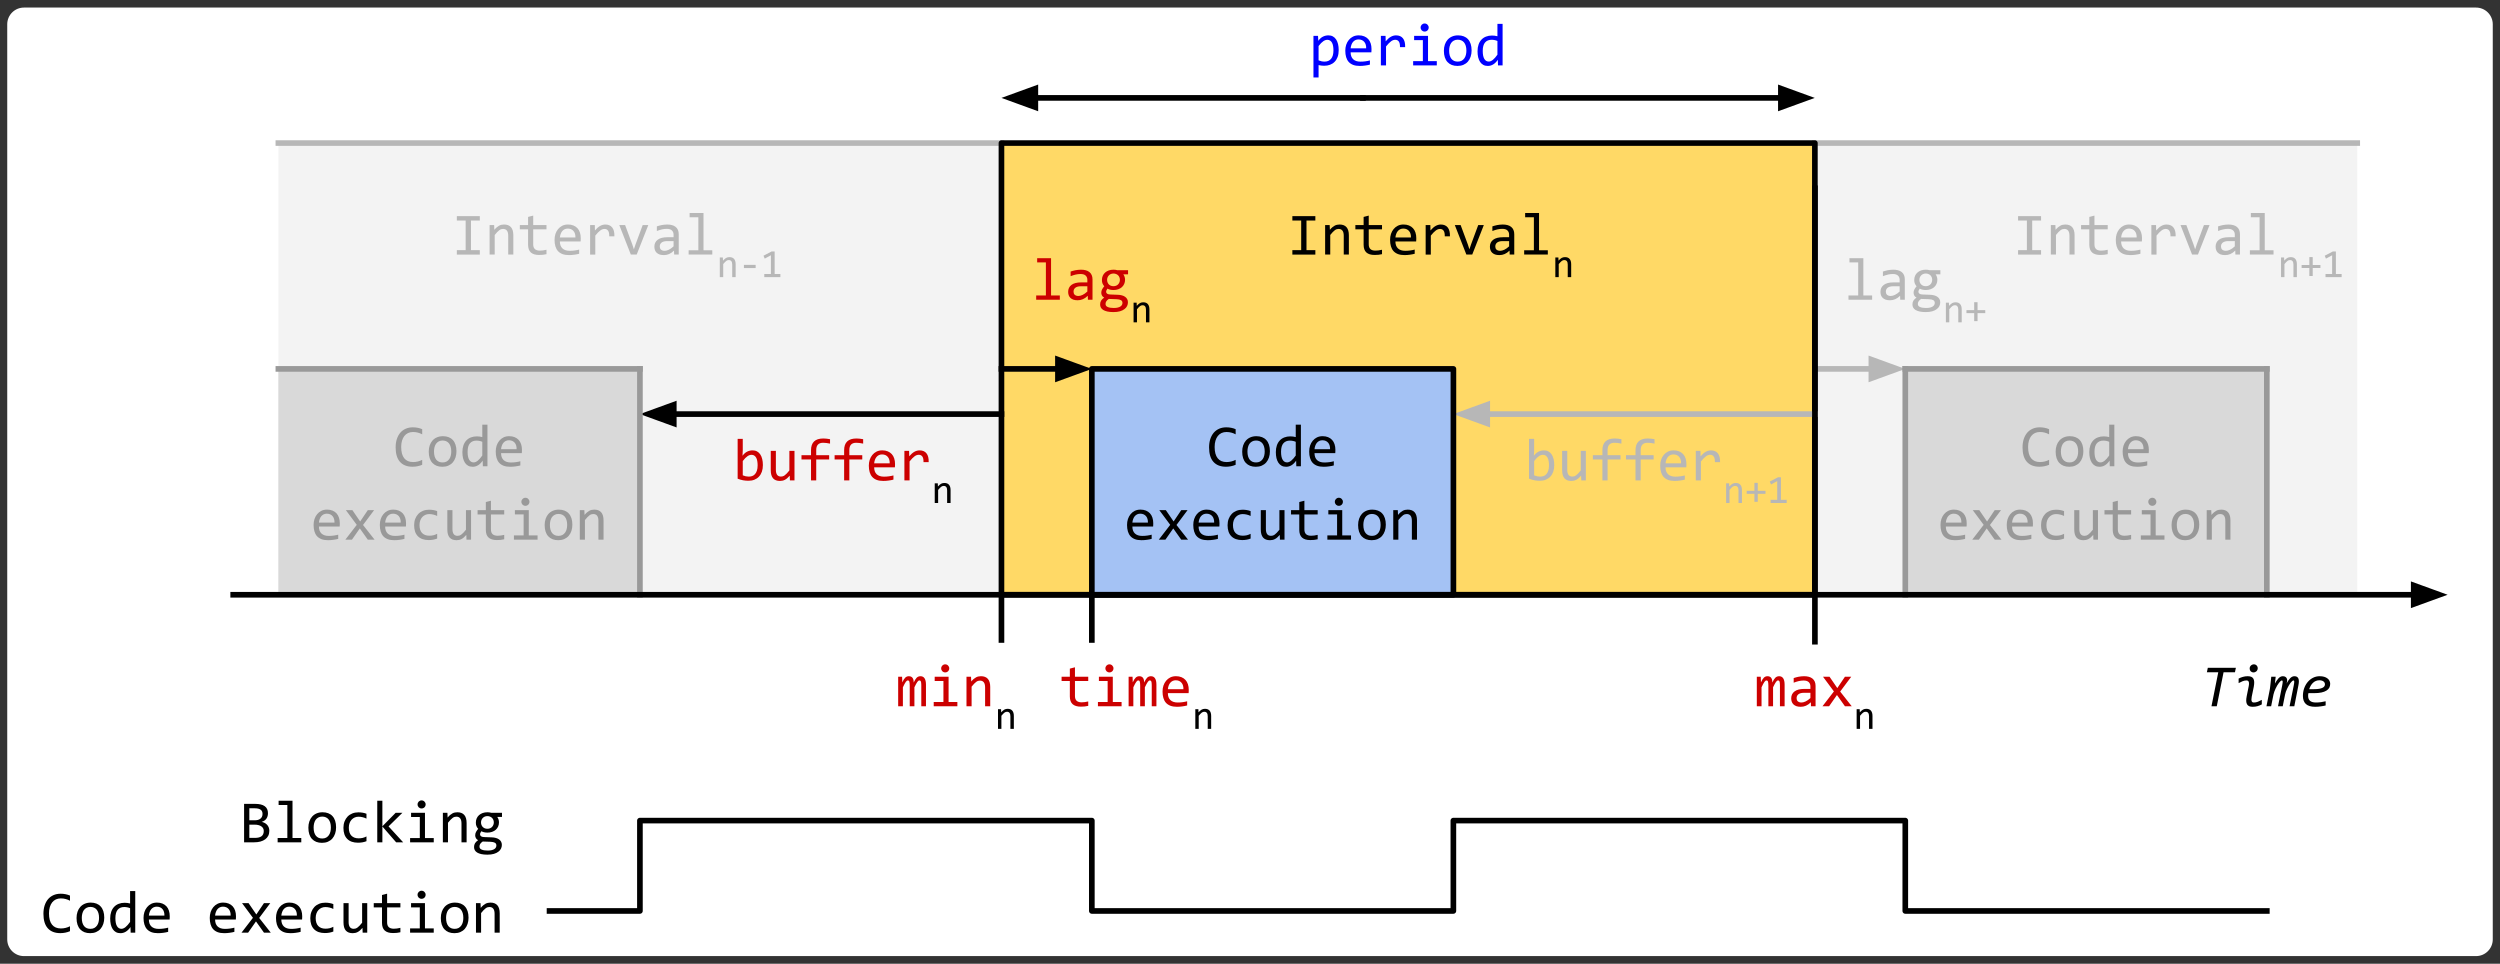 <svg version="1.1" viewBox="0.0 0.0 885.249 341.249" fill="none" stroke="none" stroke-linecap="square" stroke-miterlimit="10" xmlns:xlink="http://www.w3.org/1999/xlink" xmlns="http://www.w3.org/2000/svg"><rect x="0.0" y="0.0" width="885.249" height="341.249" fill="#333333" stroke="none"/><clipPath id="p.0"><path d="m0 0l885.249 0l0 341.249l-885.249 0l0 -341.249z" clip-rule="nonzero"/></clipPath><g clip-path="url(#p.0)"><path fill="#000000" fill-opacity="0.0" d="m0 0l885.249 0l0 341.249l-885.249 0z" fill-rule="evenodd"/><path fill="#ffffff" d="m2.562 8.601l0 0c0 -3.27 2.651 -5.921 5.921 -5.921l868.283 0c1.57 0 3.077 0.624 4.187 1.734c1.11 1.11 1.734 2.617 1.734 4.187l0 324.031c0 3.27 -2.651 5.921 -5.921 5.921l-868.283 0c-3.27 0 -5.921 -2.651 -5.921 -5.921z" fill-rule="evenodd"/><path fill="#f3f3f3" d="m642.657 50.662l192.031 0l0 159.937l-192.031 0z" fill-rule="evenodd"/><path fill="#000000" fill-opacity="0.0" d="m642.657 66.656l64.0 0l0 63.969l-64.0 0z" fill-rule="evenodd"/><path fill="#b7b7b7" d="m657.985 92.917l-3.094 0l0 -1.5l4.922 0l0 13.203l3.109 0l0 1.516l-8.375 0l0 -1.516l3.438 0l0 -11.703zm14.883 13.219l-0.047 -1.406q-0.859 0.844 -1.734 1.219q-0.875 0.375 -1.844 0.375q-0.906 0 -1.547 -0.219q-0.625 -0.234 -1.047 -0.641q-0.406 -0.406 -0.594 -0.938q-0.188 -0.547 -0.188 -1.188q0 -1.562 1.172 -2.453q1.172 -0.891 3.453 -0.891l2.172 0l0 -0.922q0 -0.922 -0.594 -1.484q-0.594 -0.562 -1.812 -0.562q-0.891 0 -1.75 0.203q-0.859 0.203 -1.766 0.562l0 -1.641q0.344 -0.125 0.766 -0.234q0.422 -0.125 0.891 -0.219q0.469 -0.094 0.969 -0.141q0.516 -0.062 1.031 -0.062q0.953 0 1.703 0.203q0.766 0.203 1.297 0.641q0.531 0.422 0.812 1.078q0.281 0.641 0.281 1.516l0 7.203l-1.625 0zm-0.203 -4.766l-2.297 0q-0.688 0 -1.172 0.141q-0.484 0.141 -0.797 0.391q-0.312 0.25 -0.469 0.594q-0.156 0.344 -0.156 0.781q0 0.312 0.094 0.594q0.094 0.266 0.297 0.484q0.219 0.203 0.547 0.328q0.344 0.125 0.812 0.125q0.625 0 1.438 -0.375q0.812 -0.375 1.703 -1.203l0 -1.859zm12.742 -4.219q0.281 0.375 0.438 0.859q0.172 0.484 0.172 1.047q0 0.812 -0.297 1.484q-0.297 0.672 -0.844 1.156q-0.531 0.469 -1.297 0.734q-0.75 0.266 -1.656 0.266q-0.656 0 -1.234 -0.141q-0.562 -0.141 -0.906 -0.344q-0.188 0.281 -0.328 0.547q-0.141 0.266 -0.141 0.578q0 0.406 0.375 0.672q0.391 0.25 1.016 0.266l2.75 0.109q0.781 0.016 1.438 0.203q0.672 0.172 1.141 0.516q0.469 0.328 0.734 0.812q0.266 0.484 0.266 1.141q0 0.688 -0.297 1.312q-0.297 0.625 -0.938 1.094q-0.625 0.484 -1.594 0.766q-0.969 0.281 -2.297 0.281q-1.281 0 -2.172 -0.203q-0.891 -0.203 -1.469 -0.562q-0.562 -0.359 -0.828 -0.859q-0.25 -0.484 -0.25 -1.078q0 -0.766 0.344 -1.344q0.359 -0.562 1.094 -1.094q-0.266 -0.125 -0.469 -0.312q-0.188 -0.188 -0.312 -0.406q-0.125 -0.234 -0.188 -0.484q-0.062 -0.25 -0.062 -0.484q0 -0.688 0.312 -1.25q0.312 -0.562 0.75 -1.062q-0.188 -0.234 -0.344 -0.453q-0.156 -0.234 -0.266 -0.5q-0.109 -0.266 -0.172 -0.578q-0.047 -0.312 -0.047 -0.703q0 -0.812 0.297 -1.484q0.297 -0.672 0.828 -1.141q0.547 -0.484 1.297 -0.75q0.75 -0.266 1.672 -0.266q0.391 0 0.734 0.047q0.359 0.047 0.625 0.141l3.797 0l0 1.469l-1.672 0zm-6.297 10.5q0 0.734 0.766 1.062q0.781 0.344 2.156 0.344q0.859 0 1.438 -0.156q0.594 -0.156 0.953 -0.406q0.359 -0.25 0.516 -0.578q0.156 -0.328 0.156 -0.672q0 -0.641 -0.516 -0.953q-0.516 -0.297 -1.594 -0.344l-2.734 -0.094q-0.344 0.234 -0.562 0.453q-0.219 0.219 -0.344 0.438q-0.125 0.219 -0.188 0.438q-0.047 0.234 -0.047 0.469zm0.547 -8.562q0 0.5 0.172 0.922q0.172 0.422 0.469 0.719q0.297 0.281 0.703 0.453q0.422 0.156 0.922 0.156q0.547 0 0.969 -0.188q0.422 -0.188 0.703 -0.5q0.281 -0.312 0.438 -0.719q0.156 -0.406 0.156 -0.844q0 -0.5 -0.172 -0.906q-0.172 -0.422 -0.469 -0.703q-0.297 -0.297 -0.719 -0.453q-0.406 -0.172 -0.906 -0.172q-0.547 0 -0.969 0.188q-0.422 0.188 -0.703 0.5q-0.281 0.297 -0.438 0.703q-0.156 0.406 -0.156 0.844z" fill-rule="nonzero"/><path fill="#b7b7b7" d="m689.038 107.167l1.078 0l0.047 1.125q0.312 -0.359 0.594 -0.594q0.281 -0.25 0.547 -0.391q0.281 -0.156 0.562 -0.203q0.297 -0.062 0.594 -0.062q1.078 0 1.625 0.641q0.562 0.625 0.562 1.906l0 4.547l-1.219 0l0 -4.453q0 -0.812 -0.312 -1.203q-0.297 -0.391 -0.891 -0.391q-0.234 0 -0.453 0.062q-0.203 0.062 -0.438 0.234q-0.219 0.156 -0.484 0.438q-0.266 0.266 -0.609 0.688l0 4.625l-1.203 0l0 -6.969zm13.942 3.719l-2.734 0l0 2.828l-1.188 0l0 -2.828l-2.734 0l0 -1.062l2.734 0l0 -2.812l1.188 0l0 2.812l2.734 0l0 1.062z" fill-rule="nonzero"/><path fill="#b7b7b7" d="m681.17 139.736l-5.703 0l0 -1.125l2.344 0l0 -6.625l-2.188 1.188l-0.438 -1.031l2.891 -1.516l1.062 0l0 7.984l2.031 0l0 1.125z" fill-rule="nonzero"/><path fill="#000000" fill-opacity="0.0" d="m290.605 210.605l96.0 0l0 63.969l-96.0 0z" fill-rule="evenodd"/><path fill="#cc0000" d="m326.231 250.085l0 -7.516q0 -0.484 -0.047 -0.797q-0.031 -0.312 -0.109 -0.484q-0.078 -0.188 -0.203 -0.266q-0.109 -0.078 -0.281 -0.078q-0.219 0 -0.391 0.125q-0.172 0.125 -0.375 0.406q-0.203 0.281 -0.453 0.75q-0.25 0.469 -0.578 1.141l0 6.719l-1.656 0l0 -7.312q0 -0.578 -0.047 -0.922q-0.031 -0.359 -0.109 -0.547q-0.078 -0.203 -0.203 -0.281q-0.125 -0.078 -0.297 -0.078q-0.188 0 -0.359 0.109q-0.156 0.109 -0.359 0.375q-0.203 0.266 -0.453 0.734q-0.25 0.469 -0.594 1.203l0 6.719l-1.672 0l0 -10.453l1.391 0l0.078 1.984q0.266 -0.594 0.516 -1.0q0.266 -0.422 0.531 -0.672q0.281 -0.266 0.578 -0.375q0.312 -0.125 0.688 -0.125q0.844 0 1.281 0.547q0.438 0.547 0.438 1.703q0.25 -0.531 0.484 -0.953q0.25 -0.422 0.516 -0.703q0.281 -0.297 0.609 -0.438q0.344 -0.156 0.781 -0.156q1.953 0 1.953 3.031l0 7.609l-1.656 0zm7.836 -8.953l-3.094 0l0 -1.5l4.922 0l0 8.938l3.109 0l0 1.516l-8.375 0l0 -1.516l3.438 0l0 -7.438zm0.625 -5.891q0.312 0 0.562 0.109q0.266 0.109 0.453 0.312q0.203 0.203 0.312 0.453q0.109 0.25 0.109 0.562q0 0.281 -0.109 0.547q-0.109 0.266 -0.312 0.469q-0.188 0.188 -0.453 0.297q-0.25 0.109 -0.562 0.109q-0.297 0 -0.562 -0.109q-0.25 -0.109 -0.453 -0.297q-0.188 -0.203 -0.297 -0.469q-0.109 -0.266 -0.109 -0.547q0 -0.312 0.109 -0.562q0.109 -0.25 0.297 -0.453q0.203 -0.203 0.453 -0.312q0.266 -0.109 0.562 -0.109zm7.539 4.391l1.609 0l0.078 1.688q0.453 -0.547 0.875 -0.906q0.438 -0.359 0.844 -0.578q0.406 -0.219 0.828 -0.297q0.438 -0.094 0.891 -0.094q1.625 0 2.453 0.953q0.828 0.953 0.828 2.859l0 6.828l-1.812 0l0 -6.672q0 -1.234 -0.469 -1.812q-0.453 -0.594 -1.359 -0.594q-0.328 0 -0.656 0.094q-0.312 0.094 -0.656 0.344q-0.344 0.25 -0.75 0.672q-0.391 0.406 -0.891 1.031l0 6.938l-1.812 0l0 -10.453z" fill-rule="nonzero"/><path fill="#000000" d="m353.395 251.116l1.078 0l0.047 1.125q0.312 -0.359 0.594 -0.594q0.281 -0.25 0.547 -0.391q0.281 -0.156 0.562 -0.203q0.297 -0.062 0.594 -0.062q1.078 0 1.625 0.641q0.562 0.625 0.562 1.906l0 4.547l-1.219 0l0 -4.453q0 -0.812 -0.312 -1.203q-0.297 -0.391 -0.891 -0.391q-0.234 0 -0.453 0.062q-0.203 0.062 -0.438 0.234q-0.219 0.156 -0.484 0.438q-0.266 0.266 -0.609 0.688l0 4.625l-1.203 0l0 -6.969z" fill-rule="nonzero"/><path fill="#000000" fill-opacity="0.0" d="m354.614 210.605l96.0 0l0 63.969l-96.0 0z" fill-rule="evenodd"/><path fill="#cc0000" d="m385.347 249.944q-0.609 0.156 -1.266 0.219q-0.656 0.062 -1.344 0.062q-1.969 0 -2.938 -0.891q-0.969 -0.891 -0.969 -2.734l0 -5.453l-2.922 0l0 -1.516l2.922 0l0 -2.875l1.812 -0.469l0 3.344l4.703 0l0 1.516l-4.703 0l0 5.312q0 1.125 0.594 1.688q0.609 0.547 1.781 0.547q0.5 0 1.094 -0.078q0.594 -0.078 1.234 -0.234l0 1.562zm6.867 -8.812l-3.094 0l0 -1.5l4.922 0l0 8.938l3.109 0l0 1.516l-8.375 0l0 -1.516l3.438 0l0 -7.438zm0.625 -5.891q0.312 0 0.562 0.109q0.266 0.109 0.453 0.312q0.203 0.203 0.312 0.453q0.109 0.25 0.109 0.562q0 0.281 -0.109 0.547q-0.109 0.266 -0.312 0.469q-0.188 0.188 -0.453 0.297q-0.25 0.109 -0.562 0.109q-0.297 0 -0.562 -0.109q-0.25 -0.109 -0.453 -0.297q-0.188 -0.203 -0.297 -0.469q-0.109 -0.266 -0.109 -0.547q0 -0.312 0.109 -0.562q0.109 -0.25 0.297 -0.453q0.203 -0.203 0.453 -0.312q0.266 -0.109 0.562 -0.109zm14.992 14.844l0 -7.516q0 -0.484 -0.047 -0.797q-0.031 -0.312 -0.109 -0.484q-0.078 -0.188 -0.203 -0.266q-0.109 -0.078 -0.281 -0.078q-0.219 0 -0.391 0.125q-0.172 0.125 -0.375 0.406q-0.203 0.281 -0.453 0.75q-0.25 0.469 -0.578 1.141l0 6.719l-1.656 0l0 -7.312q0 -0.578 -0.047 -0.922q-0.031 -0.359 -0.109 -0.547q-0.078 -0.203 -0.203 -0.281q-0.125 -0.078 -0.297 -0.078q-0.188 0 -0.359 0.109q-0.156 0.109 -0.359 0.375q-0.203 0.266 -0.453 0.734q-0.25 0.469 -0.594 1.203l0 6.719l-1.672 0l0 -10.453l1.391 0l0.078 1.984q0.266 -0.594 0.516 -1.0q0.266 -0.422 0.531 -0.672q0.281 -0.266 0.578 -0.375q0.312 -0.125 0.688 -0.125q0.844 0 1.281 0.547q0.438 0.547 0.438 1.703q0.25 -0.531 0.484 -0.953q0.25 -0.422 0.516 -0.703q0.281 -0.297 0.609 -0.438q0.344 -0.156 0.781 -0.156q1.953 0 1.953 3.031l0 7.609l-1.656 0zm13.101 -5.781q0 0.391 -0.016 0.656q0 0.25 -0.031 0.484l-7.344 0q0 1.594 0.891 2.453q0.906 0.859 2.594 0.859q0.453 0 0.906 -0.031q0.469 -0.031 0.891 -0.094q0.438 -0.062 0.828 -0.141q0.391 -0.078 0.719 -0.172l0 1.484q-0.734 0.203 -1.672 0.328q-0.938 0.141 -1.938 0.141q-1.344 0 -2.312 -0.359q-0.969 -0.375 -1.594 -1.062q-0.609 -0.688 -0.906 -1.688q-0.297 -1.016 -0.297 -2.281q0 -1.109 0.312 -2.094q0.328 -0.984 0.938 -1.719q0.609 -0.75 1.484 -1.188q0.891 -0.438 2.016 -0.438q1.094 0 1.938 0.344q0.844 0.344 1.422 0.969q0.578 0.625 0.875 1.531q0.297 0.906 0.297 2.016zm-1.891 -0.266q0.031 -0.688 -0.141 -1.266q-0.156 -0.578 -0.516 -1.0q-0.344 -0.422 -0.859 -0.656q-0.516 -0.234 -1.203 -0.234q-0.594 0 -1.094 0.234q-0.484 0.234 -0.844 0.656q-0.344 0.406 -0.562 1.0q-0.219 0.578 -0.281 1.266l5.5 0z" fill-rule="nonzero"/><path fill="#000000" d="m423.267 251.116l1.078 0l0.047 1.125q0.312 -0.359 0.594 -0.594q0.281 -0.25 0.547 -0.391q0.281 -0.156 0.562 -0.203q0.297 -0.062 0.594 -0.062q1.078 0 1.625 0.641q0.562 0.625 0.562 1.906l0 4.547l-1.219 0l0 -4.453q0 -0.812 -0.312 -1.203q-0.297 -0.391 -0.891 -0.391q-0.234 0 -0.453 0.062q-0.203 0.062 -0.438 0.234q-0.219 0.156 -0.484 0.438q-0.266 0.266 -0.609 0.688l0 4.625l-1.203 0l0 -6.969z" fill-rule="nonzero"/><path fill="#000000" fill-opacity="0.0" d="m642.657 130.633l32.0 0" fill-rule="evenodd"/><path stroke="#b7b7b7" stroke-width="2.0" stroke-linejoin="round" stroke-linecap="butt" d="m642.657 130.633l20.0 0" fill-rule="evenodd"/><path fill="#b7b7b7" stroke="#b7b7b7" stroke-width="2.0" stroke-linecap="butt" d="m662.657 133.937l9.076 -3.303l-9.076 -3.303z" fill-rule="evenodd"/><path fill="#000000" fill-opacity="0.0" d="m699.416 50.662l144.031 0l0 63.969l-144.031 0z" fill-rule="evenodd"/><path fill="#b7b7b7" d="m717.722 78.095l-3.125 0l0 -1.562l8.141 0l0 1.562l-3.141 0l0 10.469l3.141 0l0 1.578l-8.141 0l0 -1.578l3.125 0l0 -10.469zm8.476 1.594l1.609 0l0.078 1.688q0.453 -0.547 0.875 -0.906q0.438 -0.359 0.844 -0.578q0.406 -0.219 0.828 -0.297q0.438 -0.094 0.891 -0.094q1.625 0 2.453 0.953q0.828 0.953 0.828 2.859l0 6.828l-1.812 0l0 -6.672q0 -1.234 -0.469 -1.812q-0.453 -0.594 -1.359 -0.594q-0.328 0 -0.656 0.094q-0.312 0.094 -0.656 0.344q-0.344 0.25 -0.75 0.672q-0.391 0.406 -0.891 1.031l0 6.938l-1.812 0l0 -10.453zm20.148 10.312q-0.609 0.156 -1.266 0.219q-0.656 0.062 -1.344 0.062q-1.969 0 -2.938 -0.891q-0.969 -0.891 -0.969 -2.734l0 -5.453l-2.922 0l0 -1.516l2.922 0l0 -2.875l1.812 -0.469l0 3.344l4.703 0l0 1.516l-4.703 0l0 5.312q0 1.125 0.594 1.688q0.609 0.547 1.781 0.547q0.5 0 1.094 -0.078q0.594 -0.078 1.234 -0.234l0 1.562zm12.133 -5.641q0 0.391 -0.016 0.656q0 0.25 -0.031 0.484l-7.344 0q0 1.594 0.891 2.453q0.906 0.859 2.594 0.859q0.453 0 0.906 -0.031q0.469 -0.031 0.891 -0.094q0.438 -0.062 0.828 -0.141q0.391 -0.078 0.719 -0.172l0 1.484q-0.734 0.203 -1.672 0.328q-0.938 0.141 -1.938 0.141q-1.344 0 -2.312 -0.359q-0.969 -0.375 -1.594 -1.062q-0.609 -0.688 -0.906 -1.688q-0.297 -1.016 -0.297 -2.281q0 -1.109 0.312 -2.094q0.328 -0.984 0.938 -1.719q0.609 -0.75 1.484 -1.188q0.891 -0.438 2.016 -0.438q1.094 0 1.938 0.344q0.844 0.344 1.422 0.969q0.578 0.625 0.875 1.531q0.297 0.906 0.297 2.016zm-1.891 -0.266q0.031 -0.688 -0.141 -1.266q-0.156 -0.578 -0.516 -1.0q-0.344 -0.422 -0.859 -0.656q-0.516 -0.234 -1.203 -0.234q-0.594 0 -1.094 0.234q-0.484 0.234 -0.844 0.656q-0.344 0.406 -0.562 1.0q-0.219 0.578 -0.281 1.266l5.5 0zm5.211 -4.406l1.656 0l0.047 1.922q0.938 -1.109 1.828 -1.609q0.906 -0.5 1.828 -0.5q1.625 0 2.453 1.047q0.844 1.047 0.781 3.125l-1.828 0q0.031 -1.375 -0.406 -1.984q-0.438 -0.625 -1.266 -0.625q-0.359 0 -0.734 0.125q-0.375 0.125 -0.766 0.422q-0.391 0.281 -0.828 0.734q-0.438 0.438 -0.938 1.078l0 6.719l-1.828 0l0 -10.453zm10.32 0l2.062 0l2.562 6.906l0.547 1.688l0.578 -1.719l2.547 -6.875l1.984 0l-4.109 10.453l-2.078 0l-4.094 -10.453zm19.429 10.453l-0.047 -1.406q-0.859 0.844 -1.734 1.219q-0.875 0.375 -1.844 0.375q-0.906 0 -1.547 -0.219q-0.625 -0.234 -1.047 -0.641q-0.406 -0.406 -0.594 -0.938q-0.188 -0.547 -0.188 -1.188q0 -1.562 1.172 -2.453q1.172 -0.891 3.453 -0.891l2.172 0l0 -0.922q0 -0.922 -0.594 -1.484q-0.594 -0.562 -1.812 -0.562q-0.891 0 -1.75 0.203q-0.859 0.203 -1.766 0.562l0 -1.641q0.344 -0.125 0.766 -0.234q0.422 -0.125 0.891 -0.219q0.469 -0.094 0.969 -0.141q0.516 -0.062 1.031 -0.062q0.953 0 1.703 0.203q0.766 0.203 1.297 0.641q0.531 0.422 0.812 1.078q0.281 0.641 0.281 1.516l0 7.203l-1.625 0zm-0.203 -4.766l-2.297 0q-0.688 0 -1.172 0.141q-0.484 0.141 -0.797 0.391q-0.312 0.25 -0.469 0.594q-0.156 0.344 -0.156 0.781q0 0.312 0.094 0.594q0.094 0.266 0.297 0.484q0.219 0.203 0.547 0.328q0.344 0.125 0.812 0.125q0.625 0 1.438 -0.375q0.812 -0.375 1.703 -1.203l0 -1.859zm8.773 -8.453l-3.094 0l0 -1.5l4.922 0l0 13.203l3.109 0l0 1.516l-8.375 0l0 -1.516l3.438 0l0 -11.703z" fill-rule="nonzero"/><path fill="#b7b7b7" d="m807.72 91.173l1.078 0l0.047 1.125q0.312 -0.359 0.594 -0.594q0.281 -0.25 0.547 -0.391q0.281 -0.156 0.562 -0.203q0.297 -0.062 0.594 -0.062q1.078 0 1.625 0.641q0.562 0.625 0.562 1.906l0 4.547l-1.219 0l0 -4.453q0 -0.812 -0.312 -1.203q-0.297 -0.391 -0.891 -0.391q-0.234 0 -0.453 0.062q-0.203 0.062 -0.438 0.234q-0.219 0.156 -0.484 0.438q-0.266 0.266 -0.609 0.688l0 4.625l-1.203 0l0 -6.969zm13.942 3.719l-2.734 0l0 2.828l-1.188 0l0 -2.828l-2.734 0l0 -1.062l2.734 0l0 -2.812l1.188 0l0 2.812l2.734 0l0 1.062zm7.505 3.25l-5.703 0l0 -1.125l2.344 0l0 -6.625l-2.188 1.188l-0.438 -1.031l2.891 -1.516l1.062 0l0 7.984l2.031 0l0 1.125z" fill-rule="nonzero"/><path fill="#000000" fill-opacity="0.0" d="m642.657 50.662l192.031 0" fill-rule="evenodd"/><path stroke="#b7b7b7" stroke-width="2.0" stroke-linejoin="round" stroke-linecap="butt" d="m642.657 50.662l192.031 0" fill-rule="evenodd"/><path fill="#f3f3f3" d="m98.576 50.662l256.031 0l0 159.937l-256.031 0z" fill-rule="evenodd"/><path fill="#000000" fill-opacity="0.0" d="m98.576 50.662l256.031 0" fill-rule="evenodd"/><path stroke="#b7b7b7" stroke-width="2.0" stroke-linejoin="round" stroke-linecap="butt" d="m98.576 50.662l256.031 0" fill-rule="evenodd"/><path fill="#ffd966" d="m354.614 50.662l288.031 0l0 159.937l-288.031 0z" fill-rule="evenodd"/><path stroke="#000000" stroke-width="2.0" stroke-linejoin="round" stroke-linecap="butt" d="m354.614 50.662l288.031 0l0 159.937l-288.031 0z" fill-rule="evenodd"/><path fill="#000000" fill-opacity="0.0" d="m642.657 146.628l-128.031 0" fill-rule="evenodd"/><path stroke="#b7b7b7" stroke-width="2.0" stroke-linejoin="round" stroke-linecap="butt" d="m642.657 146.628l-116.031 0" fill-rule="evenodd"/><path fill="#b7b7b7" stroke="#b7b7b7" stroke-width="2.0" stroke-linecap="butt" d="m526.626 143.324l-9.076 3.303l9.076 3.303z" fill-rule="evenodd"/><path fill="#000000" fill-opacity="0.0" d="m354.614 210.605l0 16.0" fill-rule="evenodd"/><path stroke="#000000" stroke-width="2.0" stroke-linejoin="round" stroke-linecap="butt" d="m354.614 210.605l0 16.0" fill-rule="evenodd"/><path fill="#000000" fill-opacity="0.0" d="m594.65 210.605l96.0 0l0 64.598l-96.0 0z" fill-rule="evenodd"/><path fill="#cc0000" d="m630.277 250.085l0 -7.516q0 -0.484 -0.047 -0.797q-0.031 -0.312 -0.109 -0.484q-0.078 -0.188 -0.203 -0.266q-0.109 -0.078 -0.281 -0.078q-0.219 0 -0.391 0.125q-0.172 0.125 -0.375 0.406q-0.203 0.281 -0.453 0.75q-0.25 0.469 -0.578 1.141l0 6.719l-1.656 0l0 -7.312q0 -0.578 -0.047 -0.922q-0.031 -0.359 -0.109 -0.547q-0.078 -0.203 -0.203 -0.281q-0.125 -0.078 -0.297 -0.078q-0.188 0 -0.359 0.109q-0.156 0.109 -0.359 0.375q-0.203 0.266 -0.453 0.734q-0.25 0.469 -0.594 1.203l0 6.719l-1.672 0l0 -10.453l1.391 0l0.078 1.984q0.266 -0.594 0.516 -1.0q0.266 -0.422 0.531 -0.672q0.281 -0.266 0.578 -0.375q0.312 -0.125 0.688 -0.125q0.844 0 1.281 0.547q0.438 0.547 0.438 1.703q0.25 -0.531 0.484 -0.953q0.25 -0.422 0.516 -0.703q0.281 -0.297 0.609 -0.438q0.344 -0.156 0.781 -0.156q1.953 0 1.953 3.031l0 7.609l-1.656 0zm10.992 0l-0.047 -1.406q-0.859 0.844 -1.734 1.219q-0.875 0.375 -1.844 0.375q-0.906 0 -1.547 -0.219q-0.625 -0.234 -1.047 -0.641q-0.406 -0.406 -0.594 -0.938q-0.188 -0.547 -0.188 -1.188q0 -1.562 1.172 -2.453q1.172 -0.891 3.453 -0.891l2.172 0l0 -0.922q0 -0.922 -0.594 -1.484q-0.594 -0.562 -1.812 -0.562q-0.891 0 -1.75 0.203q-0.859 0.203 -1.766 0.562l0 -1.641q0.344 -0.125 0.766 -0.234q0.422 -0.125 0.891 -0.219q0.469 -0.094 0.969 -0.141q0.516 -0.062 1.031 -0.062q0.953 0 1.703 0.203q0.766 0.203 1.297 0.641q0.531 0.422 0.812 1.078q0.281 0.641 0.281 1.516l0 7.203l-1.625 0zm-0.203 -4.766l-2.297 0q-0.688 0 -1.172 0.141q-0.484 0.141 -0.797 0.391q-0.312 0.25 -0.469 0.594q-0.156 0.344 -0.156 0.781q0 0.312 0.094 0.594q0.094 0.266 0.297 0.484q0.219 0.203 0.547 0.328q0.344 0.125 0.812 0.125q0.625 0 1.438 -0.375q0.812 -0.375 1.703 -1.203l0 -1.859zm14.633 4.766l-2.406 0l-2.828 -3.984l-2.781 3.984l-2.344 0l4.047 -5.25l-3.859 -5.203l2.312 0l2.75 4.016l2.703 -4.016l2.234 0l-3.922 5.25l4.094 5.203z" fill-rule="nonzero"/><path fill="#000000" d="m657.44 251.116l1.078 0l0.047 1.125q0.312 -0.359 0.594 -0.594q0.281 -0.25 0.547 -0.391q0.281 -0.156 0.562 -0.203q0.297 -0.062 0.594 -0.062q1.078 0 1.625 0.641q0.562 0.625 0.562 1.906l0 4.547l-1.219 0l0 -4.453q0 -0.812 -0.312 -1.203q-0.297 -0.391 -0.891 -0.391q-0.234 0 -0.453 0.062q-0.203 0.062 -0.438 0.234q-0.219 0.156 -0.484 0.438q-0.266 0.266 -0.609 0.688l0 4.625l-1.203 0l0 -6.969z" fill-rule="nonzero"/><path fill="#000000" fill-opacity="0.0" d="m386.619 210.605l0 16.0" fill-rule="evenodd"/><path stroke="#000000" stroke-width="2.0" stroke-linejoin="round" stroke-linecap="butt" d="m386.619 210.605l0 16.0" fill-rule="evenodd"/><path fill="#000000" fill-opacity="0.0" d="m418.597 2.681l160.008 0l0 47.983l-160.008 0z" fill-rule="evenodd"/><path fill="#0000ff" d="m474.031 17.739q0 1.406 -0.391 2.453q-0.391 1.031 -1.078 1.719q-0.688 0.688 -1.625 1.031q-0.938 0.344 -2.031 0.344q-0.5 0 -1.0 -0.062q-0.5 -0.047 -1.0 -0.172l0 4.375l-1.812 0l0 -14.719l1.609 0l0.109 1.75q0.781 -1.078 1.672 -1.5q0.891 -0.438 1.922 -0.438q0.891 0 1.562 0.375q0.688 0.375 1.141 1.062q0.453 0.672 0.688 1.641q0.234 0.953 0.234 2.141zm-1.859 0.094q0 -0.828 -0.125 -1.516q-0.109 -0.688 -0.375 -1.172q-0.266 -0.5 -0.672 -0.766q-0.406 -0.281 -0.969 -0.281q-0.344 0 -0.703 0.109q-0.344 0.109 -0.734 0.375q-0.375 0.25 -0.797 0.672q-0.422 0.422 -0.891 1.047l0 5.062q0.5 0.219 1.047 0.344q0.547 0.109 1.078 0.109q1.469 0 2.297 -0.984q0.844 -1.0 0.844 -3.0zm13.476 -0.453q0 0.391 -0.016 0.656q0 0.25 -0.031 0.484l-7.344 0q0 1.594 0.891 2.453q0.906 0.859 2.594 0.859q0.453 0 0.906 -0.031q0.469 -0.031 0.891 -0.094q0.438 -0.062 0.828 -0.141q0.391 -0.078 0.719 -0.172l0 1.484q-0.734 0.203 -1.672 0.328q-0.938 0.141 -1.938 0.141q-1.344 0 -2.312 -0.359q-0.969 -0.375 -1.594 -1.062q-0.609 -0.688 -0.906 -1.688q-0.297 -1.016 -0.297 -2.281q0 -1.109 0.312 -2.094q0.328 -0.984 0.938 -1.719q0.609 -0.75 1.484 -1.188q0.891 -0.438 2.016 -0.438q1.094 0 1.938 0.344q0.844 0.344 1.422 0.969q0.578 0.625 0.875 1.531q0.297 0.906 0.297 2.016zm-1.891 -0.266q0.031 -0.688 -0.141 -1.266q-0.156 -0.578 -0.516 -1.0q-0.344 -0.422 -0.859 -0.656q-0.516 -0.234 -1.203 -0.234q-0.594 0 -1.094 0.234q-0.484 0.234 -0.844 0.656q-0.344 0.406 -0.562 1.0q-0.219 0.578 -0.281 1.266l5.5 0zm5.211 -4.406l1.656 0l0.047 1.922q0.938 -1.109 1.828 -1.609q0.906 -0.5 1.828 -0.5q1.625 0 2.453 1.047q0.844 1.047 0.781 3.125l-1.828 0q0.031 -1.375 -0.406 -1.984q-0.438 -0.625 -1.266 -0.625q-0.359 0 -0.734 0.125q-0.375 0.125 -0.766 0.422q-0.391 0.281 -0.828 0.734q-0.438 0.438 -0.938 1.078l0 6.719l-1.828 0l0 -10.453zm14.867 1.5l-3.094 0l0 -1.5l4.922 0l0 8.938l3.109 0l0 1.516l-8.375 0l0 -1.516l3.438 0l0 -7.438zm0.625 -5.891q0.312 0 0.562 0.109q0.266 0.109 0.453 0.312q0.203 0.203 0.312 0.453q0.109 0.25 0.109 0.562q0 0.281 -0.109 0.547q-0.109 0.266 -0.312 0.469q-0.188 0.188 -0.453 0.297q-0.25 0.109 -0.562 0.109q-0.297 0 -0.562 -0.109q-0.25 -0.109 -0.453 -0.297q-0.188 -0.203 -0.297 -0.469q-0.109 -0.266 -0.109 -0.547q0 -0.312 0.109 -0.562q0.109 -0.25 0.297 -0.453q0.203 -0.203 0.453 -0.312q0.266 -0.109 0.562 -0.109zm16.633 9.531q0 1.219 -0.344 2.234q-0.344 1.016 -0.984 1.75q-0.641 0.719 -1.578 1.125q-0.922 0.391 -2.094 0.391q-1.125 0 -2.016 -0.344q-0.891 -0.359 -1.516 -1.031q-0.625 -0.672 -0.953 -1.672q-0.328 -1.0 -0.328 -2.312q0 -1.219 0.344 -2.219q0.344 -1.0 0.984 -1.719q0.656 -0.734 1.578 -1.125q0.938 -0.406 2.109 -0.406q1.125 0 2.016 0.344q0.891 0.344 1.5 1.016q0.625 0.672 0.953 1.672q0.328 1.0 0.328 2.297zm-1.844 0.078q0 -0.969 -0.219 -1.688q-0.219 -0.719 -0.609 -1.203q-0.391 -0.484 -0.969 -0.734q-0.562 -0.25 -1.266 -0.25q-0.812 0 -1.391 0.328q-0.578 0.312 -0.953 0.844q-0.359 0.531 -0.531 1.234q-0.172 0.703 -0.172 1.469q0 0.969 0.203 1.703q0.219 0.734 0.609 1.219q0.406 0.484 0.969 0.734q0.562 0.234 1.266 0.234q0.812 0 1.391 -0.312q0.578 -0.328 0.953 -0.859q0.375 -0.531 0.547 -1.234q0.172 -0.703 0.172 -1.484zm3.945 0.219q0 -1.328 0.359 -2.359q0.359 -1.047 1.031 -1.75q0.672 -0.719 1.609 -1.078q0.953 -0.375 2.109 -0.375q0.5 0 0.984 0.062q0.484 0.062 0.953 0.188l0 -4.391l1.828 0l0 14.719l-1.625 0l-0.062 -1.984q-0.766 1.109 -1.656 1.641q-0.875 0.531 -1.906 0.531q-0.906 0 -1.594 -0.375q-0.672 -0.375 -1.125 -1.047q-0.453 -0.688 -0.688 -1.641q-0.219 -0.969 -0.219 -2.141zm1.844 -0.109q0 1.891 0.562 2.828q0.562 0.938 1.578 0.938q0.688 0 1.453 -0.609q0.766 -0.625 1.609 -1.828l0 -4.859q-0.453 -0.203 -1.0 -0.312q-0.531 -0.109 -1.062 -0.109q-1.484 0 -2.312 0.953q-0.828 0.953 -0.828 3.0z" fill-rule="nonzero"/><path fill="#000000" fill-opacity="0.0" d="m482.6 34.669l160.008 0" fill-rule="evenodd"/><path stroke="#000000" stroke-width="2.0" stroke-linejoin="round" stroke-linecap="butt" d="m482.6 34.669l148.008 0" fill-rule="evenodd"/><path fill="#000000" stroke="#000000" stroke-width="2.0" stroke-linecap="butt" d="m630.608 37.973l9.076 -3.303l-9.076 -3.303z" fill-rule="evenodd"/><path fill="#000000" fill-opacity="0.0" d="m482.621 34.669l-128.006 0" fill-rule="evenodd"/><path stroke="#000000" stroke-width="2.0" stroke-linejoin="round" stroke-linecap="butt" d="m482.621 34.669l-116.006 0" fill-rule="evenodd"/><path fill="#000000" stroke="#000000" stroke-width="2.0" stroke-linecap="butt" d="m366.615 31.366l-9.076 3.303l9.076 3.303z" fill-rule="evenodd"/><path fill="#000000" fill-opacity="0.0" d="m434.626 50.662l144.032 0l0 63.969l-144.032 0z" fill-rule="evenodd"/><path fill="#000000" d="m460.75 78.095l-3.125 0l0 -1.562l8.141 0l0 1.562l-3.141 0l0 10.469l3.141 0l0 1.578l-8.141 0l0 -1.578l3.125 0l0 -10.469zm8.476 1.594l1.609 0l0.078 1.688q0.453 -0.547 0.875 -0.906q0.438 -0.359 0.844 -0.578q0.406 -0.219 0.828 -0.297q0.438 -0.094 0.891 -0.094q1.625 0 2.453 0.953q0.828 0.953 0.828 2.859l0 6.828l-1.812 0l0 -6.672q0 -1.234 -0.469 -1.812q-0.453 -0.594 -1.359 -0.594q-0.328 0 -0.656 0.094q-0.312 0.094 -0.656 0.344q-0.344 0.25 -0.75 0.672q-0.391 0.406 -0.891 1.031l0 6.938l-1.812 0l0 -10.453zm20.148 10.312q-0.609 0.156 -1.266 0.219q-0.656 0.062 -1.344 0.062q-1.969 0 -2.938 -0.891q-0.969 -0.891 -0.969 -2.734l0 -5.453l-2.922 0l0 -1.516l2.922 0l0 -2.875l1.812 -0.469l0 3.344l4.703 0l0 1.516l-4.703 0l0 5.312q0 1.125 0.594 1.688q0.609 0.547 1.781 0.547q0.5 0 1.094 -0.078q0.594 -0.078 1.234 -0.234l0 1.562zm12.133 -5.641q0 0.391 -0.016 0.656q0 0.25 -0.031 0.484l-7.344 0q0 1.594 0.891 2.453q0.906 0.859 2.594 0.859q0.453 0 0.906 -0.031q0.469 -0.031 0.891 -0.094q0.438 -0.062 0.828 -0.141q0.391 -0.078 0.719 -0.172l0 1.484q-0.734 0.203 -1.672 0.328q-0.938 0.141 -1.938 0.141q-1.344 0 -2.312 -0.359q-0.969 -0.375 -1.594 -1.062q-0.609 -0.688 -0.906 -1.688q-0.297 -1.016 -0.297 -2.281q0 -1.109 0.312 -2.094q0.328 -0.984 0.938 -1.719q0.609 -0.75 1.484 -1.188q0.891 -0.438 2.016 -0.438q1.094 0 1.938 0.344q0.844 0.344 1.422 0.969q0.578 0.625 0.875 1.531q0.297 0.906 0.297 2.016zm-1.891 -0.266q0.031 -0.688 -0.141 -1.266q-0.156 -0.578 -0.516 -1.0q-0.344 -0.422 -0.859 -0.656q-0.516 -0.234 -1.203 -0.234q-0.594 0 -1.094 0.234q-0.484 0.234 -0.844 0.656q-0.344 0.406 -0.562 1.0q-0.219 0.578 -0.281 1.266l5.5 0zm5.211 -4.406l1.656 0l0.047 1.922q0.938 -1.109 1.828 -1.609q0.906 -0.5 1.828 -0.5q1.625 0 2.453 1.047q0.844 1.047 0.781 3.125l-1.828 0q0.031 -1.375 -0.406 -1.984q-0.438 -0.625 -1.266 -0.625q-0.359 0 -0.734 0.125q-0.375 0.125 -0.766 0.422q-0.391 0.281 -0.828 0.734q-0.438 0.438 -0.938 1.078l0 6.719l-1.828 0l0 -10.453zm10.32 0l2.062 0l2.562 6.906l0.547 1.688l0.578 -1.719l2.547 -6.875l1.984 0l-4.109 10.453l-2.078 0l-4.094 -10.453zm19.429 10.453l-0.047 -1.406q-0.859 0.844 -1.734 1.219q-0.875 0.375 -1.844 0.375q-0.906 0 -1.547 -0.219q-0.625 -0.234 -1.047 -0.641q-0.406 -0.406 -0.594 -0.938q-0.188 -0.547 -0.188 -1.188q0 -1.562 1.172 -2.453q1.172 -0.891 3.453 -0.891l2.172 0l0 -0.922q0 -0.922 -0.594 -1.484q-0.594 -0.562 -1.812 -0.562q-0.891 0 -1.75 0.203q-0.859 0.203 -1.766 0.562l0 -1.641q0.344 -0.125 0.766 -0.234q0.422 -0.125 0.891 -0.219q0.469 -0.094 0.969 -0.141q0.516 -0.062 1.031 -0.062q0.953 0 1.703 0.203q0.766 0.203 1.297 0.641q0.531 0.422 0.812 1.078q0.281 0.641 0.281 1.516l0 7.203l-1.625 0zm-0.203 -4.766l-2.297 0q-0.688 0 -1.172 0.141q-0.484 0.141 -0.797 0.391q-0.312 0.25 -0.469 0.594q-0.156 0.344 -0.156 0.781q0 0.312 0.094 0.594q0.094 0.266 0.297 0.484q0.219 0.203 0.547 0.328q0.344 0.125 0.812 0.125q0.625 0 1.438 -0.375q0.812 -0.375 1.703 -1.203l0 -1.859zm8.773 -8.453l-3.094 0l0 -1.5l4.922 0l0 13.203l3.109 0l0 1.516l-8.375 0l0 -1.516l3.438 0l0 -11.703z" fill-rule="nonzero"/><path fill="#000000" d="m550.748 91.173l1.078 0l0.047 1.125q0.312 -0.359 0.594 -0.594q0.281 -0.25 0.547 -0.391q0.281 -0.156 0.562 -0.203q0.297 -0.062 0.594 -0.062q1.078 0 1.625 0.641q0.562 0.625 0.562 1.906l0 4.547l-1.219 0l0 -4.453q0 -0.812 -0.312 -1.203q-0.297 -0.391 -0.891 -0.391q-0.234 0 -0.453 0.062q-0.203 0.062 -0.438 0.234q-0.219 0.156 -0.484 0.438q-0.266 0.266 -0.609 0.688l0 4.625l-1.203 0l0 -6.969z" fill-rule="nonzero"/><path fill="#000000" fill-opacity="0.0" d="m754.674 210.605l96.0 0l0 63.969l-96.0 0z" fill-rule="evenodd"/><path fill="#000000" d="m791.393 238.053l-4.031 0l-2.406 12.031l-1.875 0l2.406 -12.031l-4.031 0l0.328 -1.578l9.938 0l-0.328 1.578zm5.211 -1.312q0 -0.328 0.109 -0.594q0.125 -0.281 0.328 -0.469q0.203 -0.203 0.469 -0.312q0.266 -0.125 0.578 -0.125q0.312 0 0.562 0.109q0.25 0.109 0.422 0.297q0.188 0.188 0.281 0.438q0.109 0.25 0.109 0.531q0 0.312 -0.125 0.594q-0.109 0.266 -0.312 0.469q-0.203 0.188 -0.484 0.312q-0.266 0.109 -0.578 0.109q-0.297 0 -0.562 -0.109q-0.25 -0.109 -0.422 -0.281q-0.172 -0.188 -0.281 -0.438q-0.094 -0.25 -0.094 -0.531zm4.297 12.688q-0.719 0.391 -1.516 0.625q-0.797 0.219 -1.703 0.219q-0.734 0 -1.234 -0.203q-0.5 -0.219 -0.766 -0.672q-0.266 -0.453 -0.297 -1.156q-0.031 -0.703 0.172 -1.719l0.703 -3.5q0.125 -0.594 0.109 -0.984q0 -0.406 -0.109 -0.641q-0.094 -0.25 -0.297 -0.344q-0.203 -0.109 -0.469 -0.109q-0.719 0 -1.406 0.281q-0.688 0.281 -1.391 0.672l0 -1.609q0.719 -0.391 1.516 -0.609q0.797 -0.234 1.703 -0.234q0.734 0 1.234 0.203q0.5 0.203 0.766 0.656q0.266 0.453 0.297 1.172q0.031 0.703 -0.156 1.719l-0.719 3.5q-0.109 0.594 -0.109 1.0q0 0.391 0.109 0.641q0.109 0.234 0.297 0.328q0.203 0.094 0.484 0.094q0.703 0 1.391 -0.266q0.688 -0.281 1.391 -0.672l0 1.609zm9.836 0.656l1.469 -7.312q0.109 -0.578 0.156 -0.922q0.047 -0.359 0.031 -0.547q-0.016 -0.203 -0.094 -0.281q-0.062 -0.078 -0.172 -0.078q-0.219 0 -0.5 0.25q-0.266 0.234 -0.578 0.641q-0.297 0.391 -0.594 0.906q-0.297 0.516 -0.562 1.078q-0.266 0.547 -0.469 1.094q-0.203 0.547 -0.281 1.016l-0.828 4.156l-1.672 0l1.469 -7.312q0.109 -0.578 0.156 -0.922q0.047 -0.359 0.031 -0.547q-0.016 -0.203 -0.094 -0.281q-0.062 -0.078 -0.172 -0.078q-0.219 0 -0.5 0.25q-0.266 0.234 -0.578 0.641q-0.297 0.391 -0.609 0.906q-0.297 0.516 -0.562 1.078q-0.25 0.547 -0.453 1.094q-0.203 0.547 -0.297 1.016l-0.828 4.156l-1.656 0l1.125 -5.656q0.047 -0.203 0.094 -0.516q0.047 -0.328 0.109 -0.875q0.062 -0.547 0.156 -1.375q0.094 -0.828 0.219 -2.031l1.562 0l-0.266 2.406q0.297 -0.531 0.609 -1.0q0.312 -0.469 0.641 -0.828q0.344 -0.359 0.719 -0.562q0.391 -0.203 0.828 -0.203q0.531 0 0.875 0.203q0.359 0.203 0.516 0.562q0.172 0.359 0.141 0.828q-0.016 0.469 -0.219 1.0q0.281 -0.531 0.594 -1.0q0.312 -0.469 0.641 -0.828q0.344 -0.359 0.719 -0.562q0.391 -0.203 0.828 -0.203q1.047 0 1.406 0.781q0.359 0.781 0.016 2.453l-1.453 7.406l-1.672 0zm6.679 -4.641q-0.062 0.266 -0.094 0.516q-0.016 0.234 -0.016 0.453q0 1.141 0.672 1.75q0.688 0.594 2.094 0.594q0.922 0 1.812 -0.125q0.906 -0.141 1.625 -0.312l0 1.484q-0.781 0.203 -1.766 0.328q-0.969 0.141 -1.969 0.141q-2.203 0 -3.266 -0.984q-1.047 -0.984 -1.047 -2.844q0 -1.438 0.438 -2.703q0.453 -1.281 1.25 -2.234q0.797 -0.953 1.875 -1.5q1.094 -0.562 2.375 -0.562q0.891 0 1.578 0.203q0.688 0.203 1.172 0.578q0.484 0.359 0.719 0.859q0.25 0.484 0.25 1.062q0 0.75 -0.312 1.359q-0.312 0.594 -1.016 1.031q-0.688 0.438 -1.781 0.672q-1.094 0.234 -2.641 0.234l-1.953 0zm1.938 -1.406q1.156 0 1.906 -0.141q0.75 -0.141 1.188 -0.375q0.453 -0.234 0.625 -0.547q0.188 -0.312 0.188 -0.656q0 -0.281 -0.125 -0.547q-0.109 -0.266 -0.359 -0.453q-0.234 -0.203 -0.609 -0.312q-0.375 -0.125 -0.875 -0.125q-0.672 0 -1.234 0.234q-0.547 0.219 -1.0 0.641q-0.453 0.406 -0.797 0.984q-0.344 0.578 -0.578 1.297l1.672 0z" fill-rule="nonzero"/><path fill="#000000" fill-opacity="0.0" d="m242.597 130.633l112.031 0l0 63.969l-112.031 0z" fill-rule="evenodd"/><path fill="#cc0000" d="m270.135 164.691q0 1.312 -0.359 2.344q-0.359 1.016 -1.031 1.734q-0.656 0.703 -1.609 1.094q-0.938 0.375 -2.125 0.375q-0.938 0 -1.906 -0.172q-0.969 -0.188 -1.906 -0.562l0 -14.109l1.812 0l0 4.047l-0.094 1.938q0.781 -1.047 1.672 -1.469q0.891 -0.438 1.922 -0.438q0.891 0 1.562 0.375q0.688 0.375 1.141 1.062q0.453 0.672 0.688 1.641q0.234 0.953 0.234 2.141zm-1.859 0.094q0 -0.828 -0.125 -1.516q-0.109 -0.688 -0.375 -1.172q-0.266 -0.5 -0.672 -0.766q-0.406 -0.281 -0.969 -0.281q-0.344 0 -0.703 0.109q-0.344 0.109 -0.734 0.375q-0.375 0.25 -0.797 0.672q-0.422 0.422 -0.891 1.047l0 5.062q0.531 0.219 1.078 0.344q0.547 0.109 1.047 0.109q0.625 0 1.188 -0.188q0.578 -0.203 1.0 -0.672q0.438 -0.469 0.688 -1.234q0.266 -0.766 0.266 -1.891zm13.054 5.328l-1.625 0l-0.062 -1.688q-0.469 0.547 -0.891 0.906q-0.422 0.359 -0.844 0.578q-0.422 0.219 -0.844 0.297q-0.422 0.094 -0.891 0.094q-1.609 0 -2.438 -0.938q-0.812 -0.953 -0.812 -2.875l0 -6.828l1.812 0l0 6.688q0 2.406 1.812 2.406q0.328 0 0.641 -0.094q0.328 -0.109 0.672 -0.344q0.344 -0.25 0.75 -0.672q0.406 -0.422 0.906 -1.047l0 -6.938l1.812 0l0 10.453zm12.586 -13.031q-1.422 -0.297 -2.453 -0.297q-2.438 0 -2.438 2.562l0 1.828l4.578 0l0 1.516l-4.578 0l0 7.422l-1.844 0l0 -7.422l-3.375 0l0 -1.516l3.375 0l0 -1.734q0 -4.172 4.344 -4.172q1.094 0 2.391 0.25l0 1.562zm-10.938 2.578l0 0zm22.664 -2.578q-1.422 -0.297 -2.453 -0.297q-2.438 0 -2.438 2.562l0 1.828l4.578 0l0 1.516l-4.578 0l0 7.422l-1.844 0l0 -7.422l-3.375 0l0 -1.516l3.375 0l0 -1.734q0 -4.172 4.344 -4.172q1.094 0 2.391 0.25l0 1.562zm-10.938 2.578l0 0zm22.226 4.672q0 0.391 -0.016 0.656q0 0.25 -0.031 0.484l-7.344 0q0 1.594 0.891 2.453q0.906 0.859 2.594 0.859q0.453 0 0.906 -0.031q0.469 -0.031 0.891 -0.094q0.438 -0.062 0.828 -0.141q0.391 -0.078 0.719 -0.172l0 1.484q-0.734 0.203 -1.672 0.328q-0.938 0.141 -1.938 0.141q-1.344 0 -2.312 -0.359q-0.969 -0.375 -1.594 -1.062q-0.609 -0.688 -0.906 -1.688q-0.297 -1.016 -0.297 -2.281q0 -1.109 0.312 -2.094q0.328 -0.984 0.938 -1.719q0.609 -0.75 1.484 -1.188q0.891 -0.438 2.016 -0.438q1.094 0 1.938 0.344q0.844 0.344 1.422 0.969q0.578 0.625 0.875 1.531q0.297 0.906 0.297 2.016zm-1.891 -0.266q0.031 -0.688 -0.141 -1.266q-0.156 -0.578 -0.516 -1.0q-0.344 -0.422 -0.859 -0.656q-0.516 -0.234 -1.203 -0.234q-0.594 0 -1.094 0.234q-0.484 0.234 -0.844 0.656q-0.344 0.406 -0.562 1.0q-0.219 0.578 -0.281 1.266l5.5 0zm5.211 -4.406l1.656 0l0.047 1.922q0.938 -1.109 1.828 -1.609q0.906 -0.5 1.828 -0.5q1.625 0 2.453 1.047q0.844 1.047 0.781 3.125l-1.828 0q0.031 -1.375 -0.406 -1.984q-0.438 -0.625 -1.266 -0.625q-0.359 0 -0.734 0.125q-0.375 0.125 -0.766 0.422q-0.391 0.281 -0.828 0.734q-0.438 0.438 -0.938 1.078l0 6.719l-1.828 0l0 -10.453z" fill-rule="nonzero"/><path fill="#000000" d="m330.993 171.145l1.078 0l0.047 1.125q0.312 -0.359 0.594 -0.594q0.281 -0.25 0.547 -0.391q0.281 -0.156 0.562 -0.203q0.297 -0.062 0.594 -0.062q1.078 0 1.625 0.641q0.562 0.625 0.562 1.906l0 4.547l-1.219 0l0 -4.453q0 -0.812 -0.312 -1.203q-0.297 -0.391 -0.891 -0.391q-0.234 0 -0.453 0.062q-0.203 0.062 -0.438 0.234q-0.219 0.156 -0.484 0.438q-0.266 0.266 -0.609 0.688l0 4.625l-1.203 0l0 -6.969z" fill-rule="nonzero"/><path fill="#000000" fill-opacity="0.0" d="m354.614 66.656l64.0 0l0 63.969l-64.0 0z" fill-rule="evenodd"/><path fill="#cc0000" d="m370.35 92.917l-3.094 0l0 -1.5l4.922 0l0 13.203l3.109 0l0 1.516l-8.375 0l0 -1.516l3.438 0l0 -11.703zm14.883 13.219l-0.047 -1.406q-0.859 0.844 -1.734 1.219q-0.875 0.375 -1.844 0.375q-0.906 0 -1.547 -0.219q-0.625 -0.234 -1.047 -0.641q-0.406 -0.406 -0.594 -0.938q-0.188 -0.547 -0.188 -1.188q0 -1.562 1.172 -2.453q1.172 -0.891 3.453 -0.891l2.172 0l0 -0.922q0 -0.922 -0.594 -1.484q-0.594 -0.562 -1.812 -0.562q-0.891 0 -1.75 0.203q-0.859 0.203 -1.766 0.562l0 -1.641q0.344 -0.125 0.766 -0.234q0.422 -0.125 0.891 -0.219q0.469 -0.094 0.969 -0.141q0.516 -0.062 1.031 -0.062q0.953 0 1.703 0.203q0.766 0.203 1.297 0.641q0.531 0.422 0.812 1.078q0.281 0.641 0.281 1.516l0 7.203l-1.625 0zm-0.203 -4.766l-2.297 0q-0.688 0 -1.172 0.141q-0.484 0.141 -0.797 0.391q-0.312 0.25 -0.469 0.594q-0.156 0.344 -0.156 0.781q0 0.312 0.094 0.594q0.094 0.266 0.297 0.484q0.219 0.203 0.547 0.328q0.344 0.125 0.812 0.125q0.625 0 1.438 -0.375q0.812 -0.375 1.703 -1.203l0 -1.859zm12.742 -4.219q0.281 0.375 0.438 0.859q0.172 0.484 0.172 1.047q0 0.812 -0.297 1.484q-0.297 0.672 -0.844 1.156q-0.531 0.469 -1.297 0.734q-0.75 0.266 -1.656 0.266q-0.656 0 -1.234 -0.141q-0.562 -0.141 -0.906 -0.344q-0.188 0.281 -0.328 0.547q-0.141 0.266 -0.141 0.578q0 0.406 0.375 0.672q0.391 0.25 1.016 0.266l2.75 0.109q0.781 0.016 1.438 0.203q0.672 0.172 1.141 0.516q0.469 0.328 0.734 0.812q0.266 0.484 0.266 1.141q0 0.688 -0.297 1.312q-0.297 0.625 -0.938 1.094q-0.625 0.484 -1.594 0.766q-0.969 0.281 -2.297 0.281q-1.281 0 -2.172 -0.203q-0.891 -0.203 -1.469 -0.562q-0.562 -0.359 -0.828 -0.859q-0.25 -0.484 -0.25 -1.078q0 -0.766 0.344 -1.344q0.359 -0.562 1.094 -1.094q-0.266 -0.125 -0.469 -0.312q-0.188 -0.188 -0.312 -0.406q-0.125 -0.234 -0.188 -0.484q-0.062 -0.25 -0.062 -0.484q0 -0.688 0.312 -1.25q0.312 -0.562 0.75 -1.062q-0.188 -0.234 -0.344 -0.453q-0.156 -0.234 -0.266 -0.5q-0.109 -0.266 -0.172 -0.578q-0.047 -0.312 -0.047 -0.703q0 -0.812 0.297 -1.484q0.297 -0.672 0.828 -1.141q0.547 -0.484 1.297 -0.75q0.75 -0.266 1.672 -0.266q0.391 0 0.734 0.047q0.359 0.047 0.625 0.141l3.797 0l0 1.469l-1.672 0zm-6.297 10.5q0 0.734 0.766 1.062q0.781 0.344 2.156 0.344q0.859 0 1.438 -0.156q0.594 -0.156 0.953 -0.406q0.359 -0.25 0.516 -0.578q0.156 -0.328 0.156 -0.672q0 -0.641 -0.516 -0.953q-0.516 -0.297 -1.594 -0.344l-2.734 -0.094q-0.344 0.234 -0.562 0.453q-0.219 0.219 -0.344 0.438q-0.125 0.219 -0.188 0.438q-0.047 0.234 -0.047 0.469zm0.547 -8.562q0 0.5 0.172 0.922q0.172 0.422 0.469 0.719q0.297 0.281 0.703 0.453q0.422 0.156 0.922 0.156q0.547 0 0.969 -0.188q0.422 -0.188 0.703 -0.5q0.281 -0.312 0.438 -0.719q0.156 -0.406 0.156 -0.844q0 -0.5 -0.172 -0.906q-0.172 -0.422 -0.469 -0.703q-0.297 -0.297 -0.719 -0.453q-0.406 -0.172 -0.906 -0.172q-0.547 0 -0.969 0.188q-0.422 0.188 -0.703 0.5q-0.281 0.297 -0.438 0.703q-0.156 0.406 -0.156 0.844z" fill-rule="nonzero"/><path fill="#000000" d="m401.404 107.167l1.078 0l0.047 1.125q0.312 -0.359 0.594 -0.594q0.281 -0.25 0.547 -0.391q0.281 -0.156 0.562 -0.203q0.297 -0.062 0.594 -0.062q1.078 0 1.625 0.641q0.562 0.625 0.562 1.906l0 4.547l-1.219 0l0 -4.453q0 -0.812 -0.312 -1.203q-0.297 -0.391 -0.891 -0.391q-0.234 0 -0.453 0.062q-0.203 0.062 -0.438 0.234q-0.219 0.156 -0.484 0.438q-0.266 0.266 -0.609 0.688l0 4.625l-1.203 0l0 -6.969z" fill-rule="nonzero"/><path fill="#000000" fill-opacity="0.0" d="m354.614 130.633l32.0 0" fill-rule="evenodd"/><path stroke="#000000" stroke-width="2.0" stroke-linejoin="round" stroke-linecap="butt" d="m354.614 130.633l20.0 0" fill-rule="evenodd"/><path fill="#000000" stroke="#000000" stroke-width="2.0" stroke-linecap="butt" d="m374.614 133.937l9.076 -3.303l-9.076 -3.303z" fill-rule="evenodd"/><path fill="#a4c2f4" d="m386.619 130.633l128.031 0l0 79.969l-128.031 0z" fill-rule="evenodd"/><path stroke="#000000" stroke-width="2.0" stroke-linejoin="round" stroke-linecap="butt" d="m386.619 130.633l128.031 0l0 79.969l-128.031 0z" fill-rule="evenodd"/><path fill="#000000" d="m437.541 164.582q-1.625 0.688 -3.422 0.688q-2.891 0 -4.438 -1.719q-1.547 -1.734 -1.547 -5.109q0 -1.641 0.422 -2.953q0.438 -1.328 1.219 -2.25q0.797 -0.922 1.922 -1.422q1.125 -0.5 2.531 -0.5q0.938 0 1.75 0.172q0.812 0.156 1.562 0.484l0 1.828q-0.734 -0.406 -1.531 -0.609q-0.781 -0.219 -1.719 -0.219q-0.969 0 -1.75 0.359q-0.766 0.359 -1.312 1.047q-0.531 0.672 -0.828 1.656q-0.297 0.984 -0.297 2.234q0 2.656 1.078 4.0q1.078 1.344 3.141 1.344q0.875 0 1.672 -0.203q0.812 -0.203 1.547 -0.578l0 1.75zm12.133 -4.797q0 1.219 -0.344 2.234q-0.344 1.016 -0.984 1.75q-0.641 0.719 -1.578 1.125q-0.922 0.391 -2.094 0.391q-1.125 0 -2.016 -0.344q-0.891 -0.359 -1.516 -1.031q-0.625 -0.672 -0.953 -1.672q-0.328 -1.0 -0.328 -2.312q0 -1.219 0.344 -2.219q0.344 -1.0 0.984 -1.719q0.656 -0.734 1.578 -1.125q0.938 -0.406 2.109 -0.406q1.125 0 2.016 0.344q0.891 0.344 1.5 1.016q0.625 0.672 0.953 1.672q0.328 1.0 0.328 2.297zm-1.844 0.078q0 -0.969 -0.219 -1.688q-0.219 -0.719 -0.609 -1.203q-0.391 -0.484 -0.969 -0.734q-0.562 -0.25 -1.266 -0.25q-0.812 0 -1.391 0.328q-0.578 0.312 -0.953 0.844q-0.359 0.531 -0.531 1.234q-0.172 0.703 -0.172 1.469q0 0.969 0.203 1.703q0.219 0.734 0.609 1.219q0.406 0.484 0.969 0.734q0.562 0.234 1.266 0.234q0.812 0 1.391 -0.312q0.578 -0.328 0.953 -0.859q0.375 -0.531 0.547 -1.234q0.172 -0.703 0.172 -1.484zm3.945 0.219q0 -1.328 0.359 -2.359q0.359 -1.047 1.031 -1.75q0.672 -0.719 1.609 -1.078q0.953 -0.375 2.109 -0.375q0.5 0 0.984 0.062q0.484 0.062 0.953 0.188l0 -4.391l1.828 0l0 14.719l-1.625 0l-0.062 -1.984q-0.766 1.109 -1.656 1.641q-0.875 0.531 -1.906 0.531q-0.906 0 -1.594 -0.375q-0.672 -0.375 -1.125 -1.047q-0.453 -0.688 -0.688 -1.641q-0.219 -0.969 -0.219 -2.141zm1.844 -0.109q0 1.891 0.562 2.828q0.562 0.938 1.578 0.938q0.688 0 1.453 -0.609q0.766 -0.625 1.609 -1.828l0 -4.859q-0.453 -0.203 -1.0 -0.312q-0.531 -0.109 -1.062 -0.109q-1.484 0 -2.312 0.953q-0.828 0.953 -0.828 3.0zm19.242 -0.656q0 0.391 -0.016 0.656q0 0.25 -0.031 0.484l-7.344 0q0 1.594 0.891 2.453q0.906 0.859 2.594 0.859q0.453 0 0.906 -0.031q0.469 -0.031 0.891 -0.094q0.438 -0.062 0.828 -0.141q0.391 -0.078 0.719 -0.172l0 1.484q-0.734 0.203 -1.672 0.328q-0.938 0.141 -1.938 0.141q-1.344 0 -2.312 -0.359q-0.969 -0.375 -1.594 -1.062q-0.609 -0.688 -0.906 -1.688q-0.297 -1.016 -0.297 -2.281q0 -1.109 0.312 -2.094q0.328 -0.984 0.938 -1.719q0.609 -0.75 1.484 -1.188q0.891 -0.438 2.016 -0.438q1.094 0 1.938 0.344q0.844 0.344 1.422 0.969q0.578 0.625 0.875 1.531q0.297 0.906 0.297 2.016zm-1.891 -0.266q0.031 -0.688 -0.141 -1.266q-0.156 -0.578 -0.516 -1.0q-0.344 -0.422 -0.859 -0.656q-0.516 -0.234 -1.203 -0.234q-0.594 0 -1.094 0.234q-0.484 0.234 -0.844 0.656q-0.344 0.406 -0.562 1.0q-0.219 0.578 -0.281 1.266l5.5 0z" fill-rule="nonzero"/><path fill="#000000" d="m408.366 185.316q0 0.391 -0.016 0.656q0 0.25 -0.031 0.484l-7.344 0q0 1.594 0.891 2.453q0.906 0.859 2.594 0.859q0.453 0 0.906 -0.031q0.469 -0.031 0.891 -0.094q0.438 -0.062 0.828 -0.141q0.391 -0.078 0.719 -0.172l0 1.484q-0.734 0.203 -1.672 0.328q-0.938 0.141 -1.938 0.141q-1.344 0 -2.312 -0.359q-0.969 -0.375 -1.594 -1.062q-0.609 -0.688 -0.906 -1.688q-0.297 -1.016 -0.297 -2.281q0 -1.109 0.312 -2.094q0.328 -0.984 0.938 -1.719q0.609 -0.75 1.484 -1.188q0.891 -0.438 2.016 -0.438q1.094 0 1.938 0.344q0.844 0.344 1.422 0.969q0.578 0.625 0.875 1.531q0.297 0.906 0.297 2.016zm-1.891 -0.266q0.031 -0.688 -0.141 -1.266q-0.156 -0.578 -0.516 -1.0q-0.344 -0.422 -0.859 -0.656q-0.516 -0.234 -1.203 -0.234q-0.594 0 -1.094 0.234q-0.484 0.234 -0.844 0.656q-0.344 0.406 -0.562 1.0q-0.219 0.578 -0.281 1.266l5.5 0zm14.211 6.047l-2.406 0l-2.828 -3.984l-2.781 3.984l-2.344 0l4.047 -5.25l-3.859 -5.203l2.312 0l2.75 4.016l2.703 -4.016l2.234 0l-3.922 5.25l4.094 5.203zm11.133 -5.781q0 0.391 -0.016 0.656q0 0.25 -0.031 0.484l-7.344 0q0 1.594 0.891 2.453q0.906 0.859 2.594 0.859q0.453 0 0.906 -0.031q0.469 -0.031 0.891 -0.094q0.438 -0.062 0.828 -0.141q0.391 -0.078 0.719 -0.172l0 1.484q-0.734 0.203 -1.672 0.328q-0.938 0.141 -1.938 0.141q-1.344 0 -2.312 -0.359q-0.969 -0.375 -1.594 -1.062q-0.609 -0.688 -0.906 -1.688q-0.297 -1.016 -0.297 -2.281q0 -1.109 0.312 -2.094q0.328 -0.984 0.938 -1.719q0.609 -0.75 1.484 -1.188q0.891 -0.438 2.016 -0.438q1.094 0 1.938 0.344q0.844 0.344 1.422 0.969q0.578 0.625 0.875 1.531q0.297 0.906 0.297 2.016zm-1.891 -0.266q0.031 -0.688 -0.141 -1.266q-0.156 -0.578 -0.516 -1.0q-0.344 -0.422 -0.859 -0.656q-0.516 -0.234 -1.203 -0.234q-0.594 0 -1.094 0.234q-0.484 0.234 -0.844 0.656q-0.344 0.406 -0.562 1.0q-0.219 0.578 -0.281 1.266l5.5 0zm12.914 5.656q-0.719 0.281 -1.469 0.406q-0.734 0.125 -1.531 0.125q-2.469 0 -3.812 -1.344q-1.344 -1.344 -1.344 -3.922q0 -1.234 0.391 -2.25q0.391 -1.016 1.078 -1.734q0.703 -0.719 1.672 -1.109q0.969 -0.391 2.141 -0.391q0.812 0 1.516 0.125q0.703 0.109 1.359 0.375l0 1.719q-0.688 -0.344 -1.391 -0.5q-0.703 -0.172 -1.453 -0.172q-0.688 0 -1.312 0.266q-0.625 0.266 -1.094 0.766q-0.469 0.5 -0.734 1.219q-0.266 0.719 -0.266 1.625q0 1.891 0.922 2.844q0.922 0.938 2.547 0.938q0.75 0 1.438 -0.156q0.688 -0.172 1.344 -0.516l0 1.688zm12.008 0.391l-1.625 0l-0.062 -1.688q-0.469 0.547 -0.891 0.906q-0.422 0.359 -0.844 0.578q-0.422 0.219 -0.844 0.297q-0.422 0.094 -0.891 0.094q-1.609 0 -2.438 -0.938q-0.812 -0.953 -0.812 -2.875l0 -6.828l1.812 0l0 6.688q0 2.406 1.812 2.406q0.328 0 0.641 -0.094q0.328 -0.109 0.672 -0.344q0.344 -0.25 0.75 -0.672q0.406 -0.422 0.906 -1.047l0 -6.938l1.812 0l0 10.453zm11.742 -0.141q-0.609 0.156 -1.266 0.219q-0.656 0.062 -1.344 0.062q-1.969 0 -2.938 -0.891q-0.969 -0.891 -0.969 -2.734l0 -5.453l-2.922 0l0 -1.516l2.922 0l0 -2.875l1.812 -0.469l0 3.344l4.703 0l0 1.516l-4.703 0l0 5.312q0 1.125 0.594 1.688q0.609 0.547 1.781 0.547q0.5 0 1.094 -0.078q0.594 -0.078 1.234 -0.234l0 1.562zm6.867 -8.812l-3.094 0l0 -1.5l4.922 0l0 8.938l3.109 0l0 1.516l-8.375 0l0 -1.516l3.438 0l0 -7.438zm0.625 -5.891q0.312 0 0.562 0.109q0.266 0.109 0.453 0.312q0.203 0.203 0.312 0.453q0.109 0.25 0.109 0.562q0 0.281 -0.109 0.547q-0.109 0.266 -0.312 0.469q-0.188 0.188 -0.453 0.297q-0.25 0.109 -0.562 0.109q-0.297 0 -0.562 -0.109q-0.25 -0.109 -0.453 -0.297q-0.188 -0.203 -0.297 -0.469q-0.109 -0.266 -0.109 -0.547q0 -0.312 0.109 -0.562q0.109 -0.25 0.297 -0.453q0.203 -0.203 0.453 -0.312q0.266 -0.109 0.562 -0.109zm16.633 9.531q0 1.219 -0.344 2.234q-0.344 1.016 -0.984 1.75q-0.641 0.719 -1.578 1.125q-0.922 0.391 -2.094 0.391q-1.125 0 -2.016 -0.344q-0.891 -0.359 -1.516 -1.031q-0.625 -0.672 -0.953 -1.672q-0.328 -1.0 -0.328 -2.312q0 -1.219 0.344 -2.219q0.344 -1.0 0.984 -1.719q0.656 -0.734 1.578 -1.125q0.938 -0.406 2.109 -0.406q1.125 0 2.016 0.344q0.891 0.344 1.5 1.016q0.625 0.672 0.953 1.672q0.328 1.0 0.328 2.297zm-1.844 0.078q0 -0.969 -0.219 -1.688q-0.219 -0.719 -0.609 -1.203q-0.391 -0.484 -0.969 -0.734q-0.562 -0.25 -1.266 -0.25q-0.812 0 -1.391 0.328q-0.578 0.312 -0.953 0.844q-0.359 0.531 -0.531 1.234q-0.172 0.703 -0.172 1.469q0 0.969 0.203 1.703q0.219 0.734 0.609 1.219q0.406 0.484 0.969 0.734q0.562 0.234 1.266 0.234q0.812 0 1.391 -0.312q0.578 -0.328 0.953 -0.859q0.375 -0.531 0.547 -1.234q0.172 -0.703 0.172 -1.484zm4.476 -5.219l1.609 0l0.078 1.688q0.453 -0.547 0.875 -0.906q0.438 -0.359 0.844 -0.578q0.406 -0.219 0.828 -0.297q0.438 -0.094 0.891 -0.094q1.625 0 2.453 0.953q0.828 0.953 0.828 2.859l0 6.828l-1.812 0l0 -6.672q0 -1.234 -0.469 -1.812q-0.453 -0.594 -1.359 -0.594q-0.328 0 -0.656 0.094q-0.312 0.094 -0.656 0.344q-0.344 0.25 -0.75 0.672q-0.391 0.406 -0.891 1.031l0 6.938l-1.812 0l0 -10.453z" fill-rule="nonzero"/><path fill="#000000" fill-opacity="0.0" d="m530.64 130.633l112.031 0l0 63.969l-112.031 0z" fill-rule="evenodd"/><path fill="#b7b7b7" d="m550.361 164.691q0 1.312 -0.359 2.344q-0.359 1.016 -1.031 1.734q-0.656 0.703 -1.609 1.094q-0.938 0.375 -2.125 0.375q-0.938 0 -1.906 -0.172q-0.969 -0.188 -1.906 -0.562l0 -14.109l1.812 0l0 4.047l-0.094 1.938q0.781 -1.047 1.672 -1.469q0.891 -0.438 1.922 -0.438q0.891 0 1.562 0.375q0.688 0.375 1.141 1.062q0.453 0.672 0.688 1.641q0.234 0.953 0.234 2.141zm-1.859 0.094q0 -0.828 -0.125 -1.516q-0.109 -0.688 -0.375 -1.172q-0.266 -0.5 -0.672 -0.766q-0.406 -0.281 -0.969 -0.281q-0.344 0 -0.703 0.109q-0.344 0.109 -0.734 0.375q-0.375 0.25 -0.797 0.672q-0.422 0.422 -0.891 1.047l0 5.062q0.531 0.219 1.078 0.344q0.547 0.109 1.047 0.109q0.625 0 1.188 -0.188q0.578 -0.203 1.0 -0.672q0.438 -0.469 0.688 -1.234q0.266 -0.766 0.266 -1.891zm13.054 5.328l-1.625 0l-0.062 -1.688q-0.469 0.547 -0.891 0.906q-0.422 0.359 -0.844 0.578q-0.422 0.219 -0.844 0.297q-0.422 0.094 -0.891 0.094q-1.609 0 -2.438 -0.938q-0.812 -0.953 -0.812 -2.875l0 -6.828l1.812 0l0 6.688q0 2.406 1.812 2.406q0.328 0 0.641 -0.094q0.328 -0.109 0.672 -0.344q0.344 -0.25 0.75 -0.672q0.406 -0.422 0.906 -1.047l0 -6.938l1.812 0l0 10.453zm12.586 -13.031q-1.422 -0.297 -2.453 -0.297q-2.438 0 -2.438 2.562l0 1.828l4.578 0l0 1.516l-4.578 0l0 7.422l-1.844 0l0 -7.422l-3.375 0l0 -1.516l3.375 0l0 -1.734q0 -4.172 4.344 -4.172q1.094 0 2.391 0.25l0 1.562zm-10.938 2.578l0 0zm22.664 -2.578q-1.422 -0.297 -2.453 -0.297q-2.438 0 -2.438 2.562l0 1.828l4.578 0l0 1.516l-4.578 0l0 7.422l-1.844 0l0 -7.422l-3.375 0l0 -1.516l3.375 0l0 -1.734q0 -4.172 4.344 -4.172q1.094 0 2.391 0.25l0 1.562zm-10.938 2.578l0 0zm22.226 4.672q0 0.391 -0.016 0.656q0 0.25 -0.031 0.484l-7.344 0q0 1.594 0.891 2.453q0.906 0.859 2.594 0.859q0.453 0 0.906 -0.031q0.469 -0.031 0.891 -0.094q0.438 -0.062 0.828 -0.141q0.391 -0.078 0.719 -0.172l0 1.484q-0.734 0.203 -1.672 0.328q-0.938 0.141 -1.938 0.141q-1.344 0 -2.312 -0.359q-0.969 -0.375 -1.594 -1.062q-0.609 -0.688 -0.906 -1.688q-0.297 -1.016 -0.297 -2.281q0 -1.109 0.312 -2.094q0.328 -0.984 0.938 -1.719q0.609 -0.75 1.484 -1.188q0.891 -0.438 2.016 -0.438q1.094 0 1.938 0.344q0.844 0.344 1.422 0.969q0.578 0.625 0.875 1.531q0.297 0.906 0.297 2.016zm-1.891 -0.266q0.031 -0.688 -0.141 -1.266q-0.156 -0.578 -0.516 -1.0q-0.344 -0.422 -0.859 -0.656q-0.516 -0.234 -1.203 -0.234q-0.594 0 -1.094 0.234q-0.484 0.234 -0.844 0.656q-0.344 0.406 -0.562 1.0q-0.219 0.578 -0.281 1.266l5.5 0zm5.211 -4.406l1.656 0l0.047 1.922q0.938 -1.109 1.828 -1.609q0.906 -0.5 1.828 -0.5q1.625 0 2.453 1.047q0.844 1.047 0.781 3.125l-1.828 0q0.031 -1.375 -0.406 -1.984q-0.438 -0.625 -1.266 -0.625q-0.359 0 -0.734 0.125q-0.375 0.125 -0.766 0.422q-0.391 0.281 -0.828 0.734q-0.438 0.438 -0.938 1.078l0 6.719l-1.828 0l0 -10.453z" fill-rule="nonzero"/><path fill="#b7b7b7" d="m611.218 171.145l1.078 0l0.047 1.125q0.312 -0.359 0.594 -0.594q0.281 -0.25 0.547 -0.391q0.281 -0.156 0.562 -0.203q0.297 -0.062 0.594 -0.062q1.078 0 1.625 0.641q0.562 0.625 0.562 1.906l0 4.547l-1.219 0l0 -4.453q0 -0.812 -0.312 -1.203q-0.297 -0.391 -0.891 -0.391q-0.234 0 -0.453 0.062q-0.203 0.062 -0.438 0.234q-0.219 0.156 -0.484 0.438q-0.266 0.266 -0.609 0.688l0 4.625l-1.203 0l0 -6.969zm13.942 3.719l-2.734 0l0 2.828l-1.188 0l0 -2.828l-2.734 0l0 -1.062l2.734 0l0 -2.812l1.188 0l0 2.812l2.734 0l0 1.062zm7.505 3.25l-5.703 0l0 -1.125l2.344 0l0 -6.625l-2.188 1.188l-0.438 -1.031l2.891 -1.516l1.062 0l0 7.984l2.031 0l0 1.125z" fill-rule="nonzero"/><path fill="#000000" fill-opacity="0.0" d="m354.614 146.628l-128.031 0" fill-rule="evenodd"/><path stroke="#000000" stroke-width="2.0" stroke-linejoin="round" stroke-linecap="butt" d="m354.614 146.628l-116.031 0" fill-rule="evenodd"/><path fill="#000000" stroke="#000000" stroke-width="2.0" stroke-linecap="butt" d="m238.583 143.324l-9.076 3.303l9.076 3.303z" fill-rule="evenodd"/><path fill="#d9d9d9" d="m98.576 130.633l128.031 0l0 79.969l-128.031 0z" fill-rule="evenodd"/><path fill="#999999" d="m149.499 164.582q-1.625 0.688 -3.422 0.688q-2.891 0 -4.438 -1.719q-1.547 -1.734 -1.547 -5.109q0 -1.641 0.422 -2.953q0.438 -1.328 1.219 -2.25q0.797 -0.922 1.922 -1.422q1.125 -0.5 2.531 -0.5q0.938 0 1.75 0.172q0.812 0.156 1.562 0.484l0 1.828q-0.734 -0.406 -1.531 -0.609q-0.781 -0.219 -1.719 -0.219q-0.969 0 -1.75 0.359q-0.766 0.359 -1.312 1.047q-0.531 0.672 -0.828 1.656q-0.297 0.984 -0.297 2.234q0 2.656 1.078 4.0q1.078 1.344 3.141 1.344q0.875 0 1.672 -0.203q0.812 -0.203 1.547 -0.578l0 1.75zm12.133 -4.797q0 1.219 -0.344 2.234q-0.344 1.016 -0.984 1.75q-0.641 0.719 -1.578 1.125q-0.922 0.391 -2.094 0.391q-1.125 0 -2.016 -0.344q-0.891 -0.359 -1.516 -1.031q-0.625 -0.672 -0.953 -1.672q-0.328 -1.0 -0.328 -2.312q0 -1.219 0.344 -2.219q0.344 -1.0 0.984 -1.719q0.656 -0.734 1.578 -1.125q0.938 -0.406 2.109 -0.406q1.125 0 2.016 0.344q0.891 0.344 1.5 1.016q0.625 0.672 0.953 1.672q0.328 1.0 0.328 2.297zm-1.844 0.078q0 -0.969 -0.219 -1.688q-0.219 -0.719 -0.609 -1.203q-0.391 -0.484 -0.969 -0.734q-0.562 -0.25 -1.266 -0.25q-0.812 0 -1.391 0.328q-0.578 0.312 -0.953 0.844q-0.359 0.531 -0.531 1.234q-0.172 0.703 -0.172 1.469q0 0.969 0.203 1.703q0.219 0.734 0.609 1.219q0.406 0.484 0.969 0.734q0.562 0.234 1.266 0.234q0.812 0 1.391 -0.312q0.578 -0.328 0.953 -0.859q0.375 -0.531 0.547 -1.234q0.172 -0.703 0.172 -1.484zm3.945 0.219q0 -1.328 0.359 -2.359q0.359 -1.047 1.031 -1.75q0.672 -0.719 1.609 -1.078q0.953 -0.375 2.109 -0.375q0.5 0 0.984 0.062q0.484 0.062 0.953 0.188l0 -4.391l1.828 0l0 14.719l-1.625 0l-0.062 -1.984q-0.766 1.109 -1.656 1.641q-0.875 0.531 -1.906 0.531q-0.906 0 -1.594 -0.375q-0.672 -0.375 -1.125 -1.047q-0.453 -0.688 -0.688 -1.641q-0.219 -0.969 -0.219 -2.141zm1.844 -0.109q0 1.891 0.562 2.828q0.562 0.938 1.578 0.938q0.688 0 1.453 -0.609q0.766 -0.625 1.609 -1.828l0 -4.859q-0.453 -0.203 -1.0 -0.312q-0.531 -0.109 -1.062 -0.109q-1.484 0 -2.312 0.953q-0.828 0.953 -0.828 3.0zm19.242 -0.656q0 0.391 -0.016 0.656q0 0.25 -0.031 0.484l-7.344 0q0 1.594 0.891 2.453q0.906 0.859 2.594 0.859q0.453 0 0.906 -0.031q0.469 -0.031 0.891 -0.094q0.438 -0.062 0.828 -0.141q0.391 -0.078 0.719 -0.172l0 1.484q-0.734 0.203 -1.672 0.328q-0.938 0.141 -1.938 0.141q-1.344 0 -2.312 -0.359q-0.969 -0.375 -1.594 -1.062q-0.609 -0.688 -0.906 -1.688q-0.297 -1.016 -0.297 -2.281q0 -1.109 0.312 -2.094q0.328 -0.984 0.938 -1.719q0.609 -0.75 1.484 -1.188q0.891 -0.438 2.016 -0.438q1.094 0 1.938 0.344q0.844 0.344 1.422 0.969q0.578 0.625 0.875 1.531q0.297 0.906 0.297 2.016zm-1.891 -0.266q0.031 -0.688 -0.141 -1.266q-0.156 -0.578 -0.516 -1.0q-0.344 -0.422 -0.859 -0.656q-0.516 -0.234 -1.203 -0.234q-0.594 0 -1.094 0.234q-0.484 0.234 -0.844 0.656q-0.344 0.406 -0.562 1.0q-0.219 0.578 -0.281 1.266l5.5 0z" fill-rule="nonzero"/><path fill="#999999" d="m120.323 185.316q0 0.391 -0.016 0.656q0 0.25 -0.031 0.484l-7.344 0q0 1.594 0.891 2.453q0.906 0.859 2.594 0.859q0.453 0 0.906 -0.031q0.469 -0.031 0.891 -0.094q0.438 -0.062 0.828 -0.141q0.391 -0.078 0.719 -0.172l0 1.484q-0.734 0.203 -1.672 0.328q-0.938 0.141 -1.938 0.141q-1.344 0 -2.312 -0.359q-0.969 -0.375 -1.594 -1.062q-0.609 -0.688 -0.906 -1.688q-0.297 -1.016 -0.297 -2.281q0 -1.109 0.312 -2.094q0.328 -0.984 0.938 -1.719q0.609 -0.75 1.484 -1.188q0.891 -0.438 2.016 -0.438q1.094 0 1.938 0.344q0.844 0.344 1.422 0.969q0.578 0.625 0.875 1.531q0.297 0.906 0.297 2.016zm-1.891 -0.266q0.031 -0.688 -0.141 -1.266q-0.156 -0.578 -0.516 -1.0q-0.344 -0.422 -0.859 -0.656q-0.516 -0.234 -1.203 -0.234q-0.594 0 -1.094 0.234q-0.484 0.234 -0.844 0.656q-0.344 0.406 -0.562 1.0q-0.219 0.578 -0.281 1.266l5.5 0zm14.211 6.047l-2.406 0l-2.828 -3.984l-2.781 3.984l-2.344 0l4.047 -5.25l-3.859 -5.203l2.312 0l2.75 4.016l2.703 -4.016l2.234 0l-3.922 5.25l4.094 5.203zm11.133 -5.781q0 0.391 -0.016 0.656q0 0.25 -0.031 0.484l-7.344 0q0 1.594 0.891 2.453q0.906 0.859 2.594 0.859q0.453 0 0.906 -0.031q0.469 -0.031 0.891 -0.094q0.438 -0.062 0.828 -0.141q0.391 -0.078 0.719 -0.172l0 1.484q-0.734 0.203 -1.672 0.328q-0.938 0.141 -1.938 0.141q-1.344 0 -2.312 -0.359q-0.969 -0.375 -1.594 -1.062q-0.609 -0.688 -0.906 -1.688q-0.297 -1.016 -0.297 -2.281q0 -1.109 0.312 -2.094q0.328 -0.984 0.938 -1.719q0.609 -0.75 1.484 -1.188q0.891 -0.438 2.016 -0.438q1.094 0 1.938 0.344q0.844 0.344 1.422 0.969q0.578 0.625 0.875 1.531q0.297 0.906 0.297 2.016zm-1.891 -0.266q0.031 -0.688 -0.141 -1.266q-0.156 -0.578 -0.516 -1.0q-0.344 -0.422 -0.859 -0.656q-0.516 -0.234 -1.203 -0.234q-0.594 0 -1.094 0.234q-0.484 0.234 -0.844 0.656q-0.344 0.406 -0.562 1.0q-0.219 0.578 -0.281 1.266l5.5 0zm12.914 5.656q-0.719 0.281 -1.469 0.406q-0.734 0.125 -1.531 0.125q-2.469 0 -3.812 -1.344q-1.344 -1.344 -1.344 -3.922q0 -1.234 0.391 -2.25q0.391 -1.016 1.078 -1.734q0.703 -0.719 1.672 -1.109q0.969 -0.391 2.141 -0.391q0.812 0 1.516 0.125q0.703 0.109 1.359 0.375l0 1.719q-0.688 -0.344 -1.391 -0.5q-0.703 -0.172 -1.453 -0.172q-0.688 0 -1.312 0.266q-0.625 0.266 -1.094 0.766q-0.469 0.5 -0.734 1.219q-0.266 0.719 -0.266 1.625q0 1.891 0.922 2.844q0.922 0.938 2.547 0.938q0.75 0 1.438 -0.156q0.688 -0.172 1.344 -0.516l0 1.688zm12.008 0.391l-1.625 0l-0.062 -1.688q-0.469 0.547 -0.891 0.906q-0.422 0.359 -0.844 0.578q-0.422 0.219 -0.844 0.297q-0.422 0.094 -0.891 0.094q-1.609 0 -2.438 -0.938q-0.812 -0.953 -0.812 -2.875l0 -6.828l1.812 0l0 6.688q0 2.406 1.812 2.406q0.328 0 0.641 -0.094q0.328 -0.109 0.672 -0.344q0.344 -0.25 0.75 -0.672q0.406 -0.422 0.906 -1.047l0 -6.938l1.812 0l0 10.453zm11.742 -0.141q-0.609 0.156 -1.266 0.219q-0.656 0.062 -1.344 0.062q-1.969 0 -2.938 -0.891q-0.969 -0.891 -0.969 -2.734l0 -5.453l-2.922 0l0 -1.516l2.922 0l0 -2.875l1.812 -0.469l0 3.344l4.703 0l0 1.516l-4.703 0l0 5.312q0 1.125 0.594 1.688q0.609 0.547 1.781 0.547q0.5 0 1.094 -0.078q0.594 -0.078 1.234 -0.234l0 1.562zm6.867 -8.812l-3.094 0l0 -1.5l4.922 0l0 8.938l3.109 0l0 1.516l-8.375 0l0 -1.516l3.438 0l0 -7.438zm0.625 -5.891q0.312 0 0.562 0.109q0.266 0.109 0.453 0.312q0.203 0.203 0.312 0.453q0.109 0.25 0.109 0.562q0 0.281 -0.109 0.547q-0.109 0.266 -0.312 0.469q-0.188 0.188 -0.453 0.297q-0.25 0.109 -0.562 0.109q-0.297 0 -0.562 -0.109q-0.25 -0.109 -0.453 -0.297q-0.188 -0.203 -0.297 -0.469q-0.109 -0.266 -0.109 -0.547q0 -0.312 0.109 -0.562q0.109 -0.25 0.297 -0.453q0.203 -0.203 0.453 -0.312q0.266 -0.109 0.562 -0.109zm16.633 9.531q0 1.219 -0.344 2.234q-0.344 1.016 -0.984 1.75q-0.641 0.719 -1.578 1.125q-0.922 0.391 -2.094 0.391q-1.125 0 -2.016 -0.344q-0.891 -0.359 -1.516 -1.031q-0.625 -0.672 -0.953 -1.672q-0.328 -1.0 -0.328 -2.312q0 -1.219 0.344 -2.219q0.344 -1.0 0.984 -1.719q0.656 -0.734 1.578 -1.125q0.938 -0.406 2.109 -0.406q1.125 0 2.016 0.344q0.891 0.344 1.5 1.016q0.625 0.672 0.953 1.672q0.328 1.0 0.328 2.297zm-1.844 0.078q0 -0.969 -0.219 -1.688q-0.219 -0.719 -0.609 -1.203q-0.391 -0.484 -0.969 -0.734q-0.562 -0.25 -1.266 -0.25q-0.812 0 -1.391 0.328q-0.578 0.312 -0.953 0.844q-0.359 0.531 -0.531 1.234q-0.172 0.703 -0.172 1.469q0 0.969 0.203 1.703q0.219 0.734 0.609 1.219q0.406 0.484 0.969 0.734q0.562 0.234 1.266 0.234q0.812 0 1.391 -0.312q0.578 -0.328 0.953 -0.859q0.375 -0.531 0.547 -1.234q0.172 -0.703 0.172 -1.484zm4.476 -5.219l1.609 0l0.078 1.688q0.453 -0.547 0.875 -0.906q0.438 -0.359 0.844 -0.578q0.406 -0.219 0.828 -0.297q0.438 -0.094 0.891 -0.094q1.625 0 2.453 0.953q0.828 0.953 0.828 2.859l0 6.828l-1.812 0l0 -6.672q0 -1.234 -0.469 -1.812q-0.453 -0.594 -1.359 -0.594q-0.328 0 -0.656 0.094q-0.312 0.094 -0.656 0.344q-0.344 0.25 -0.75 0.672q-0.391 0.406 -0.891 1.031l0 6.938l-1.812 0l0 -10.453z" fill-rule="nonzero"/><path fill="#000000" fill-opacity="0.0" d="m2.562 306.57l176.031 0l0 32.0l-176.031 0z" fill-rule="evenodd"/><path fill="#000000" d="m24.784 329.735q-1.625 0.688 -3.422 0.688q-2.891 0 -4.438 -1.719q-1.547 -1.734 -1.547 -5.109q0 -1.641 0.422 -2.953q0.438 -1.328 1.219 -2.25q0.797 -0.922 1.922 -1.422q1.125 -0.5 2.531 -0.5q0.938 0 1.75 0.172q0.812 0.156 1.562 0.484l0 1.828q-0.734 -0.406 -1.531 -0.609q-0.781 -0.219 -1.719 -0.219q-0.969 0 -1.75 0.359q-0.766 0.359 -1.312 1.047q-0.531 0.672 -0.828 1.656q-0.297 0.984 -0.297 2.234q0 2.656 1.078 4.0q1.078 1.344 3.141 1.344q0.875 0 1.672 -0.203q0.812 -0.203 1.547 -0.578l0 1.75zm12.133 -4.797q0 1.219 -0.344 2.234q-0.344 1.016 -0.984 1.75q-0.641 0.719 -1.578 1.125q-0.922 0.391 -2.094 0.391q-1.125 0 -2.016 -0.344q-0.891 -0.359 -1.516 -1.031q-0.625 -0.672 -0.953 -1.672q-0.328 -1.0 -0.328 -2.312q0 -1.219 0.344 -2.219q0.344 -1.0 0.984 -1.719q0.656 -0.734 1.578 -1.125q0.938 -0.406 2.109 -0.406q1.125 0 2.016 0.344q0.891 0.344 1.5 1.016q0.625 0.672 0.953 1.672q0.328 1.0 0.328 2.297zm-1.844 0.078q0 -0.969 -0.219 -1.688q-0.219 -0.719 -0.609 -1.203q-0.391 -0.484 -0.969 -0.734q-0.562 -0.25 -1.266 -0.25q-0.812 0 -1.391 0.328q-0.578 0.312 -0.953 0.844q-0.359 0.531 -0.531 1.234q-0.172 0.703 -0.172 1.469q0 0.969 0.203 1.703q0.219 0.734 0.609 1.219q0.406 0.484 0.969 0.734q0.562 0.234 1.266 0.234q0.812 0 1.391 -0.312q0.578 -0.328 0.953 -0.859q0.375 -0.531 0.547 -1.234q0.172 -0.703 0.172 -1.484zm3.945 0.219q0 -1.328 0.359 -2.359q0.359 -1.047 1.031 -1.75q0.672 -0.719 1.609 -1.078q0.953 -0.375 2.109 -0.375q0.5 0 0.984 0.062q0.484 0.062 0.953 0.188l0 -4.391l1.828 0l0 14.719l-1.625 0l-0.062 -1.984q-0.766 1.109 -1.656 1.641q-0.875 0.531 -1.906 0.531q-0.906 0 -1.594 -0.375q-0.672 -0.375 -1.125 -1.047q-0.453 -0.688 -0.688 -1.641q-0.219 -0.969 -0.219 -2.141zm1.844 -0.109q0 1.891 0.562 2.828q0.562 0.938 1.578 0.938q0.688 0 1.453 -0.609q0.766 -0.625 1.609 -1.828l0 -4.859q-0.453 -0.203 -1.0 -0.312q-0.531 -0.109 -1.062 -0.109q-1.484 0 -2.312 0.953q-0.828 0.953 -0.828 3.0zm19.242 -0.656q0 0.391 -0.016 0.656q0 0.25 -0.031 0.484l-7.344 0q0 1.594 0.891 2.453q0.906 0.859 2.594 0.859q0.453 0 0.906 -0.031q0.469 -0.031 0.891 -0.094q0.438 -0.062 0.828 -0.141q0.391 -0.078 0.719 -0.172l0 1.484q-0.734 0.203 -1.672 0.328q-0.938 0.141 -1.938 0.141q-1.344 0 -2.312 -0.359q-0.969 -0.375 -1.594 -1.062q-0.609 -0.688 -0.906 -1.688q-0.297 -1.016 -0.297 -2.281q0 -1.109 0.312 -2.094q0.328 -0.984 0.938 -1.719q0.609 -0.75 1.484 -1.188q0.891 -0.438 2.016 -0.438q1.094 0 1.938 0.344q0.844 0.344 1.422 0.969q0.578 0.625 0.875 1.531q0.297 0.906 0.297 2.016zm-1.891 -0.266q0.031 -0.688 -0.141 -1.266q-0.156 -0.578 -0.516 -1.0q-0.344 -0.422 -0.859 -0.656q-0.516 -0.234 -1.203 -0.234q-0.594 0 -1.094 0.234q-0.484 0.234 -0.844 0.656q-0.344 0.406 -0.562 1.0q-0.219 0.578 -0.281 1.266l5.5 0zm25.343 0.266q0 0.391 -0.016 0.656q0 0.25 -0.031 0.484l-7.344 0q0 1.594 0.891 2.453q0.906 0.859 2.594 0.859q0.453 0 0.906 -0.031q0.469 -0.031 0.891 -0.094q0.438 -0.062 0.828 -0.141q0.391 -0.078 0.719 -0.172l0 1.484q-0.734 0.203 -1.672 0.328q-0.938 0.141 -1.938 0.141q-1.344 0 -2.312 -0.359q-0.969 -0.375 -1.594 -1.062q-0.609 -0.688 -0.906 -1.688q-0.297 -1.016 -0.297 -2.281q0 -1.109 0.312 -2.094q0.328 -0.984 0.938 -1.719q0.609 -0.75 1.484 -1.188q0.891 -0.438 2.016 -0.438q1.094 0 1.938 0.344q0.844 0.344 1.422 0.969q0.578 0.625 0.875 1.531q0.297 0.906 0.297 2.016zm-1.891 -0.266q0.031 -0.688 -0.141 -1.266q-0.156 -0.578 -0.516 -1.0q-0.344 -0.422 -0.859 -0.656q-0.516 -0.234 -1.203 -0.234q-0.594 0 -1.094 0.234q-0.484 0.234 -0.844 0.656q-0.344 0.406 -0.562 1.0q-0.219 0.578 -0.281 1.266l5.5 0zm14.211 6.047l-2.406 0l-2.828 -3.984l-2.781 3.984l-2.344 0l4.047 -5.25l-3.859 -5.203l2.312 0l2.75 4.016l2.703 -4.016l2.234 0l-3.922 5.25l4.094 5.203zm11.133 -5.781q0 0.391 -0.016 0.656q0 0.25 -0.031 0.484l-7.344 0q0 1.594 0.891 2.453q0.906 0.859 2.594 0.859q0.453 0 0.906 -0.031q0.469 -0.031 0.891 -0.094q0.438 -0.062 0.828 -0.141q0.391 -0.078 0.719 -0.172l0 1.484q-0.734 0.203 -1.672 0.328q-0.938 0.141 -1.938 0.141q-1.344 0 -2.312 -0.359q-0.969 -0.375 -1.594 -1.062q-0.609 -0.688 -0.906 -1.688q-0.297 -1.016 -0.297 -2.281q0 -1.109 0.312 -2.094q0.328 -0.984 0.938 -1.719q0.609 -0.75 1.484 -1.188q0.891 -0.438 2.016 -0.438q1.094 0 1.938 0.344q0.844 0.344 1.422 0.969q0.578 0.625 0.875 1.531q0.297 0.906 0.297 2.016zm-1.891 -0.266q0.031 -0.688 -0.141 -1.266q-0.156 -0.578 -0.516 -1.0q-0.344 -0.422 -0.859 -0.656q-0.516 -0.234 -1.203 -0.234q-0.594 0 -1.094 0.234q-0.484 0.234 -0.844 0.656q-0.344 0.406 -0.562 1.0q-0.219 0.578 -0.281 1.266l5.5 0zm12.914 5.656q-0.719 0.281 -1.469 0.406q-0.734 0.125 -1.531 0.125q-2.469 0 -3.812 -1.344q-1.344 -1.344 -1.344 -3.922q0 -1.234 0.391 -2.25q0.391 -1.016 1.078 -1.734q0.703 -0.719 1.672 -1.109q0.969 -0.391 2.141 -0.391q0.812 0 1.516 0.125q0.703 0.109 1.359 0.375l0 1.719q-0.688 -0.344 -1.391 -0.5q-0.703 -0.172 -1.453 -0.172q-0.688 0 -1.312 0.266q-0.625 0.266 -1.094 0.766q-0.469 0.5 -0.734 1.219q-0.266 0.719 -0.266 1.625q0 1.891 0.922 2.844q0.922 0.938 2.547 0.938q0.75 0 1.438 -0.156q0.688 -0.172 1.344 -0.516l0 1.688zm12.008 0.391l-1.625 0l-0.062 -1.688q-0.469 0.547 -0.891 0.906q-0.422 0.359 -0.844 0.578q-0.422 0.219 -0.844 0.297q-0.422 0.094 -0.891 0.094q-1.609 0 -2.438 -0.938q-0.812 -0.953 -0.812 -2.875l0 -6.828l1.812 0l0 6.688q0 2.406 1.812 2.406q0.328 0 0.641 -0.094q0.328 -0.109 0.672 -0.344q0.344 -0.25 0.75 -0.672q0.406 -0.422 0.906 -1.047l0 -6.938l1.812 0l0 10.453zm11.742 -0.141q-0.609 0.156 -1.266 0.219q-0.656 0.062 -1.344 0.062q-1.969 0 -2.938 -0.891q-0.969 -0.891 -0.969 -2.734l0 -5.453l-2.922 0l0 -1.516l2.922 0l0 -2.875l1.812 -0.469l0 3.344l4.703 0l0 1.516l-4.703 0l0 5.312q0 1.125 0.594 1.688q0.609 0.547 1.781 0.547q0.5 0 1.094 -0.078q0.594 -0.078 1.234 -0.234l0 1.562zm6.867 -8.812l-3.094 0l0 -1.5l4.922 0l0 8.938l3.109 0l0 1.516l-8.375 0l0 -1.516l3.438 0l0 -7.438zm0.625 -5.891q0.312 0 0.562 0.109q0.266 0.109 0.453 0.312q0.203 0.203 0.312 0.453q0.109 0.25 0.109 0.562q0 0.281 -0.109 0.547q-0.109 0.266 -0.312 0.469q-0.188 0.188 -0.453 0.297q-0.25 0.109 -0.562 0.109q-0.297 0 -0.562 -0.109q-0.25 -0.109 -0.453 -0.297q-0.188 -0.203 -0.297 -0.469q-0.109 -0.266 -0.109 -0.547q0 -0.312 0.109 -0.562q0.109 -0.25 0.297 -0.453q0.203 -0.203 0.453 -0.312q0.266 -0.109 0.562 -0.109zm16.633 9.531q0 1.219 -0.344 2.234q-0.344 1.016 -0.984 1.75q-0.641 0.719 -1.578 1.125q-0.922 0.391 -2.094 0.391q-1.125 0 -2.016 -0.344q-0.891 -0.359 -1.516 -1.031q-0.625 -0.672 -0.953 -1.672q-0.328 -1.0 -0.328 -2.312q0 -1.219 0.344 -2.219q0.344 -1.0 0.984 -1.719q0.656 -0.734 1.578 -1.125q0.938 -0.406 2.109 -0.406q1.125 0 2.016 0.344q0.891 0.344 1.5 1.016q0.625 0.672 0.953 1.672q0.328 1.0 0.328 2.297zm-1.844 0.078q0 -0.969 -0.219 -1.688q-0.219 -0.719 -0.609 -1.203q-0.391 -0.484 -0.969 -0.734q-0.562 -0.25 -1.266 -0.25q-0.812 0 -1.391 0.328q-0.578 0.312 -0.953 0.844q-0.359 0.531 -0.531 1.234q-0.172 0.703 -0.172 1.469q0 0.969 0.203 1.703q0.219 0.734 0.609 1.219q0.406 0.484 0.969 0.734q0.562 0.234 1.266 0.234q0.812 0 1.391 -0.312q0.578 -0.328 0.953 -0.859q0.375 -0.531 0.547 -1.234q0.172 -0.703 0.172 -1.484zm4.476 -5.219l1.609 0l0.078 1.688q0.453 -0.547 0.875 -0.906q0.438 -0.359 0.844 -0.578q0.406 -0.219 0.828 -0.297q0.438 -0.094 0.891 -0.094q1.625 0 2.453 0.953q0.828 0.953 0.828 2.859l0 6.828l-1.812 0l0 -6.672q0 -1.234 -0.469 -1.812q-0.453 -0.594 -1.359 -0.594q-0.328 0 -0.656 0.094q-0.312 0.094 -0.656 0.344q-0.344 0.25 -0.75 0.672q-0.391 0.406 -0.891 1.031l0 6.938l-1.812 0l0 -10.453z" fill-rule="nonzero"/><path fill="#000000" fill-opacity="0.0" d="m34.566 274.582l144.031 0l0 32.0l-144.031 0z" fill-rule="evenodd"/><path fill="#000000" d="m95.366 294.183q0 0.984 -0.375 1.75q-0.375 0.75 -1.078 1.266q-0.703 0.516 -1.703 0.797q-1.0 0.266 -2.219 0.266l-3.562 0l0 -13.609l3.906 0q4.547 0 4.547 3.312q0 1.094 -0.531 1.891q-0.516 0.797 -1.703 1.172q0.547 0.109 1.031 0.359q0.5 0.25 0.875 0.656q0.375 0.391 0.594 0.938q0.219 0.531 0.219 1.203zm-2.406 -5.969q0 -0.422 -0.125 -0.781q-0.125 -0.375 -0.438 -0.641q-0.312 -0.266 -0.844 -0.422q-0.531 -0.156 -1.344 -0.156l-1.922 0l0 4.25l1.859 0q0.625 0 1.141 -0.125q0.516 -0.141 0.891 -0.422q0.375 -0.281 0.578 -0.703q0.203 -0.422 0.203 -1.0zm0.438 6.031q0 -0.516 -0.219 -0.922q-0.219 -0.422 -0.641 -0.703q-0.406 -0.297 -1.016 -0.453q-0.594 -0.156 -1.344 -0.156l-1.891 0l0 4.688l1.953 0q1.594 0 2.375 -0.594q0.781 -0.594 0.781 -1.859zm8.351 -9.203l-3.094 0l0 -1.5l4.922 0l0 13.203l3.109 0l0 1.516l-8.375 0l0 -1.516l3.438 0l0 -11.703zm17.258 7.906q0 1.219 -0.344 2.234q-0.344 1.016 -0.984 1.75q-0.641 0.719 -1.578 1.125q-0.922 0.391 -2.094 0.391q-1.125 0 -2.016 -0.344q-0.891 -0.359 -1.516 -1.031q-0.625 -0.672 -0.953 -1.672q-0.328 -1.0 -0.328 -2.312q0 -1.219 0.344 -2.219q0.344 -1.0 0.984 -1.719q0.656 -0.734 1.578 -1.125q0.938 -0.406 2.109 -0.406q1.125 0 2.016 0.344q0.891 0.344 1.5 1.016q0.625 0.672 0.953 1.672q0.328 1.0 0.328 2.297zm-1.844 0.078q0 -0.969 -0.219 -1.688q-0.219 -0.719 -0.609 -1.203q-0.391 -0.484 -0.969 -0.734q-0.562 -0.25 -1.266 -0.25q-0.812 0 -1.391 0.328q-0.578 0.312 -0.953 0.844q-0.359 0.531 -0.531 1.234q-0.172 0.703 -0.172 1.469q0 0.969 0.203 1.703q0.219 0.734 0.609 1.219q0.406 0.484 0.969 0.734q0.562 0.234 1.266 0.234q0.812 0 1.391 -0.312q0.578 -0.328 0.953 -0.859q0.375 -0.531 0.547 -1.234q0.172 -0.703 0.172 -1.484zm12.601 4.844q-0.719 0.281 -1.469 0.406q-0.734 0.125 -1.531 0.125q-2.469 0 -3.812 -1.344q-1.344 -1.344 -1.344 -3.922q0 -1.234 0.391 -2.25q0.391 -1.016 1.078 -1.734q0.703 -0.719 1.672 -1.109q0.969 -0.391 2.141 -0.391q0.812 0 1.516 0.125q0.703 0.109 1.359 0.375l0 1.719q-0.688 -0.344 -1.391 -0.5q-0.703 -0.172 -1.453 -0.172q-0.688 0 -1.312 0.266q-0.625 0.266 -1.094 0.766q-0.469 0.5 -0.734 1.219q-0.266 0.719 -0.266 1.625q0 1.891 0.922 2.844q0.922 0.938 2.547 0.938q0.75 0 1.438 -0.156q0.688 -0.172 1.344 -0.516l0 1.688zm12.992 0.391l-2.484 0l-4.875 -5.609l0 5.609l-1.812 0l0 -14.719l1.812 0l0 9.047l4.703 -4.781l2.391 0l-4.906 4.812l5.172 5.641zm5.898 -8.953l-3.094 0l0 -1.5l4.922 0l0 8.938l3.109 0l0 1.516l-8.375 0l0 -1.516l3.438 0l0 -7.438zm0.625 -5.891q0.312 0 0.562 0.109q0.266 0.109 0.453 0.312q0.203 0.203 0.312 0.453q0.109 0.25 0.109 0.562q0 0.281 -0.109 0.547q-0.109 0.266 -0.312 0.469q-0.188 0.188 -0.453 0.297q-0.25 0.109 -0.562 0.109q-0.297 0 -0.562 -0.109q-0.25 -0.109 -0.453 -0.297q-0.188 -0.203 -0.297 -0.469q-0.109 -0.266 -0.109 -0.547q0 -0.312 0.109 -0.562q0.109 -0.25 0.297 -0.453q0.203 -0.203 0.453 -0.312q0.266 -0.109 0.562 -0.109zm7.539 4.391l1.609 0l0.078 1.688q0.453 -0.547 0.875 -0.906q0.438 -0.359 0.844 -0.578q0.406 -0.219 0.828 -0.297q0.438 -0.094 0.891 -0.094q1.625 0 2.453 0.953q0.828 0.953 0.828 2.859l0 6.828l-1.812 0l0 -6.672q0 -1.234 -0.469 -1.812q-0.453 -0.594 -1.359 -0.594q-0.328 0 -0.656 0.094q-0.312 0.094 -0.656 0.344q-0.344 0.25 -0.75 0.672q-0.391 0.406 -0.891 1.031l0 6.938l-1.812 0l0 -10.453zm19.258 1.469q0.281 0.375 0.438 0.859q0.172 0.484 0.172 1.047q0 0.812 -0.297 1.484q-0.297 0.672 -0.844 1.156q-0.531 0.469 -1.297 0.734q-0.75 0.266 -1.656 0.266q-0.656 0 -1.234 -0.141q-0.562 -0.141 -0.906 -0.344q-0.188 0.281 -0.328 0.547q-0.141 0.266 -0.141 0.578q0 0.406 0.375 0.672q0.391 0.25 1.016 0.266l2.75 0.109q0.781 0.016 1.438 0.203q0.672 0.172 1.141 0.516q0.469 0.328 0.734 0.812q0.266 0.484 0.266 1.141q0 0.688 -0.297 1.312q-0.297 0.625 -0.938 1.094q-0.625 0.484 -1.594 0.766q-0.969 0.281 -2.297 0.281q-1.281 0 -2.172 -0.203q-0.891 -0.203 -1.469 -0.562q-0.562 -0.359 -0.828 -0.859q-0.25 -0.484 -0.25 -1.078q0 -0.766 0.344 -1.344q0.359 -0.562 1.094 -1.094q-0.266 -0.125 -0.469 -0.312q-0.188 -0.188 -0.312 -0.406q-0.125 -0.234 -0.188 -0.484q-0.062 -0.25 -0.062 -0.484q0 -0.688 0.312 -1.25q0.312 -0.562 0.75 -1.062q-0.188 -0.234 -0.344 -0.453q-0.156 -0.234 -0.266 -0.5q-0.109 -0.266 -0.172 -0.578q-0.047 -0.312 -0.047 -0.703q0 -0.812 0.297 -1.484q0.297 -0.672 0.828 -1.141q0.547 -0.484 1.297 -0.75q0.75 -0.266 1.672 -0.266q0.391 0 0.734 0.047q0.359 0.047 0.625 0.141l3.797 0l0 1.469l-1.672 0zm-6.297 10.5q0 0.734 0.766 1.062q0.781 0.344 2.156 0.344q0.859 0 1.438 -0.156q0.594 -0.156 0.953 -0.406q0.359 -0.25 0.516 -0.578q0.156 -0.328 0.156 -0.672q0 -0.641 -0.516 -0.953q-0.516 -0.297 -1.594 -0.344l-2.734 -0.094q-0.344 0.234 -0.562 0.453q-0.219 0.219 -0.344 0.438q-0.125 0.219 -0.188 0.438q-0.047 0.234 -0.047 0.469zm0.547 -8.562q0 0.5 0.172 0.922q0.172 0.422 0.469 0.719q0.297 0.281 0.703 0.453q0.422 0.156 0.922 0.156q0.547 0 0.969 -0.188q0.422 -0.188 0.703 -0.5q0.281 -0.312 0.438 -0.719q0.156 -0.406 0.156 -0.844q0 -0.5 -0.172 -0.906q-0.172 -0.422 -0.469 -0.703q-0.297 -0.297 -0.719 -0.453q-0.406 -0.172 -0.906 -0.172q-0.547 0 -0.969 0.188q-0.422 0.188 -0.703 0.5q-0.281 0.297 -0.438 0.703q-0.156 0.406 -0.156 0.844z" fill-rule="nonzero"/><path fill="#000000" fill-opacity="0.0" d="m146.583 50.662l144.031 0l0 63.969l-144.031 0z" fill-rule="evenodd"/><path fill="#b7b7b7" d="m164.889 78.095l-3.125 0l0 -1.562l8.141 0l0 1.562l-3.141 0l0 10.469l3.141 0l0 1.578l-8.141 0l0 -1.578l3.125 0l0 -10.469zm8.476 1.594l1.609 0l0.078 1.688q0.453 -0.547 0.875 -0.906q0.438 -0.359 0.844 -0.578q0.406 -0.219 0.828 -0.297q0.438 -0.094 0.891 -0.094q1.625 0 2.453 0.953q0.828 0.953 0.828 2.859l0 6.828l-1.812 0l0 -6.672q0 -1.234 -0.469 -1.812q-0.453 -0.594 -1.359 -0.594q-0.328 0 -0.656 0.094q-0.312 0.094 -0.656 0.344q-0.344 0.25 -0.75 0.672q-0.391 0.406 -0.891 1.031l0 6.938l-1.812 0l0 -10.453zm20.148 10.312q-0.609 0.156 -1.266 0.219q-0.656 0.062 -1.344 0.062q-1.969 0 -2.938 -0.891q-0.969 -0.891 -0.969 -2.734l0 -5.453l-2.922 0l0 -1.516l2.922 0l0 -2.875l1.812 -0.469l0 3.344l4.703 0l0 1.516l-4.703 0l0 5.312q0 1.125 0.594 1.688q0.609 0.547 1.781 0.547q0.5 0 1.094 -0.078q0.594 -0.078 1.234 -0.234l0 1.562zm12.133 -5.641q0 0.391 -0.016 0.656q0 0.25 -0.031 0.484l-7.344 0q0 1.594 0.891 2.453q0.906 0.859 2.594 0.859q0.453 0 0.906 -0.031q0.469 -0.031 0.891 -0.094q0.438 -0.062 0.828 -0.141q0.391 -0.078 0.719 -0.172l0 1.484q-0.734 0.203 -1.672 0.328q-0.938 0.141 -1.938 0.141q-1.344 0 -2.312 -0.359q-0.969 -0.375 -1.594 -1.062q-0.609 -0.688 -0.906 -1.688q-0.297 -1.016 -0.297 -2.281q0 -1.109 0.312 -2.094q0.328 -0.984 0.938 -1.719q0.609 -0.75 1.484 -1.188q0.891 -0.438 2.016 -0.438q1.094 0 1.938 0.344q0.844 0.344 1.422 0.969q0.578 0.625 0.875 1.531q0.297 0.906 0.297 2.016zm-1.891 -0.266q0.031 -0.688 -0.141 -1.266q-0.156 -0.578 -0.516 -1.0q-0.344 -0.422 -0.859 -0.656q-0.516 -0.234 -1.203 -0.234q-0.594 0 -1.094 0.234q-0.484 0.234 -0.844 0.656q-0.344 0.406 -0.562 1.0q-0.219 0.578 -0.281 1.266l5.5 0zm5.211 -4.406l1.656 0l0.047 1.922q0.938 -1.109 1.828 -1.609q0.906 -0.5 1.828 -0.5q1.625 0 2.453 1.047q0.844 1.047 0.781 3.125l-1.828 0q0.031 -1.375 -0.406 -1.984q-0.438 -0.625 -1.266 -0.625q-0.359 0 -0.734 0.125q-0.375 0.125 -0.766 0.422q-0.391 0.281 -0.828 0.734q-0.438 0.438 -0.938 1.078l0 6.719l-1.828 0l0 -10.453zm10.32 0l2.062 0l2.562 6.906l0.547 1.688l0.578 -1.719l2.547 -6.875l1.984 0l-4.109 10.453l-2.078 0l-4.094 -10.453zm19.429 10.453l-0.047 -1.406q-0.859 0.844 -1.734 1.219q-0.875 0.375 -1.844 0.375q-0.906 0 -1.547 -0.219q-0.625 -0.234 -1.047 -0.641q-0.406 -0.406 -0.594 -0.938q-0.188 -0.547 -0.188 -1.188q0 -1.562 1.172 -2.453q1.172 -0.891 3.453 -0.891l2.172 0l0 -0.922q0 -0.922 -0.594 -1.484q-0.594 -0.562 -1.812 -0.562q-0.891 0 -1.75 0.203q-0.859 0.203 -1.766 0.562l0 -1.641q0.344 -0.125 0.766 -0.234q0.422 -0.125 0.891 -0.219q0.469 -0.094 0.969 -0.141q0.516 -0.062 1.031 -0.062q0.953 0 1.703 0.203q0.766 0.203 1.297 0.641q0.531 0.422 0.812 1.078q0.281 0.641 0.281 1.516l0 7.203l-1.625 0zm-0.203 -4.766l-2.297 0q-0.688 0 -1.172 0.141q-0.484 0.141 -0.797 0.391q-0.312 0.25 -0.469 0.594q-0.156 0.344 -0.156 0.781q0 0.312 0.094 0.594q0.094 0.266 0.297 0.484q0.219 0.203 0.547 0.328q0.344 0.125 0.812 0.125q0.625 0 1.438 -0.375q0.812 -0.375 1.703 -1.203l0 -1.859zm8.773 -8.453l-3.094 0l0 -1.5l4.922 0l0 13.203l3.109 0l0 1.516l-8.375 0l0 -1.516l3.438 0l0 -11.703z" fill-rule="nonzero"/><path fill="#b7b7b7" d="m254.887 91.173l1.078 0l0.047 1.125q0.312 -0.359 0.594 -0.594q0.281 -0.25 0.547 -0.391q0.281 -0.156 0.562 -0.203q0.297 -0.062 0.594 -0.062q1.078 0 1.625 0.641q0.562 0.625 0.562 1.906l0 4.547l-1.219 0l0 -4.453q0 -0.812 -0.312 -1.203q-0.297 -0.391 -0.891 -0.391q-0.234 0 -0.453 0.062q-0.203 0.062 -0.438 0.234q-0.219 0.156 -0.484 0.438q-0.266 0.266 -0.609 0.688l0 4.625l-1.203 0l0 -6.969zm12.692 3.75l-4.156 0l0 -1.141l4.156 0l0 1.141zm8.755 3.219l-5.703 0l0 -1.125l2.344 0l0 -6.625l-2.188 1.188l-0.438 -1.031l2.891 -1.516l1.062 0l0 7.984l2.031 0l0 1.125z" fill-rule="nonzero"/><path fill="#d9d9d9" d="m674.662 130.633l128.031 0l0 79.969l-128.031 0z" fill-rule="evenodd"/><path fill="#999999" d="m725.584 164.582q-1.625 0.688 -3.422 0.688q-2.891 0 -4.438 -1.719q-1.547 -1.734 -1.547 -5.109q0 -1.641 0.422 -2.953q0.438 -1.328 1.219 -2.25q0.797 -0.922 1.922 -1.422q1.125 -0.5 2.531 -0.5q0.938 0 1.75 0.172q0.812 0.156 1.562 0.484l0 1.828q-0.734 -0.406 -1.531 -0.609q-0.781 -0.219 -1.719 -0.219q-0.969 0 -1.75 0.359q-0.766 0.359 -1.312 1.047q-0.531 0.672 -0.828 1.656q-0.297 0.984 -0.297 2.234q0 2.656 1.078 4.0q1.078 1.344 3.141 1.344q0.875 0 1.672 -0.203q0.812 -0.203 1.547 -0.578l0 1.75zm12.133 -4.797q0 1.219 -0.344 2.234q-0.344 1.016 -0.984 1.75q-0.641 0.719 -1.578 1.125q-0.922 0.391 -2.094 0.391q-1.125 0 -2.016 -0.344q-0.891 -0.359 -1.516 -1.031q-0.625 -0.672 -0.953 -1.672q-0.328 -1.0 -0.328 -2.312q0 -1.219 0.344 -2.219q0.344 -1.0 0.984 -1.719q0.656 -0.734 1.578 -1.125q0.938 -0.406 2.109 -0.406q1.125 0 2.016 0.344q0.891 0.344 1.5 1.016q0.625 0.672 0.953 1.672q0.328 1.0 0.328 2.297zm-1.844 0.078q0 -0.969 -0.219 -1.688q-0.219 -0.719 -0.609 -1.203q-0.391 -0.484 -0.969 -0.734q-0.562 -0.25 -1.266 -0.25q-0.812 0 -1.391 0.328q-0.578 0.312 -0.953 0.844q-0.359 0.531 -0.531 1.234q-0.172 0.703 -0.172 1.469q0 0.969 0.203 1.703q0.219 0.734 0.609 1.219q0.406 0.484 0.969 0.734q0.562 0.234 1.266 0.234q0.812 0 1.391 -0.312q0.578 -0.328 0.953 -0.859q0.375 -0.531 0.547 -1.234q0.172 -0.703 0.172 -1.484zm3.945 0.219q0 -1.328 0.359 -2.359q0.359 -1.047 1.031 -1.75q0.672 -0.719 1.609 -1.078q0.953 -0.375 2.109 -0.375q0.5 0 0.984 0.062q0.484 0.062 0.953 0.188l0 -4.391l1.828 0l0 14.719l-1.625 0l-0.062 -1.984q-0.766 1.109 -1.656 1.641q-0.875 0.531 -1.906 0.531q-0.906 0 -1.594 -0.375q-0.672 -0.375 -1.125 -1.047q-0.453 -0.688 -0.688 -1.641q-0.219 -0.969 -0.219 -2.141zm1.844 -0.109q0 1.891 0.562 2.828q0.562 0.938 1.578 0.938q0.688 0 1.453 -0.609q0.766 -0.625 1.609 -1.828l0 -4.859q-0.453 -0.203 -1.0 -0.312q-0.531 -0.109 -1.062 -0.109q-1.484 0 -2.312 0.953q-0.828 0.953 -0.828 3.0zm19.242 -0.656q0 0.391 -0.016 0.656q0 0.25 -0.031 0.484l-7.344 0q0 1.594 0.891 2.453q0.906 0.859 2.594 0.859q0.453 0 0.906 -0.031q0.469 -0.031 0.891 -0.094q0.438 -0.062 0.828 -0.141q0.391 -0.078 0.719 -0.172l0 1.484q-0.734 0.203 -1.672 0.328q-0.938 0.141 -1.938 0.141q-1.344 0 -2.312 -0.359q-0.969 -0.375 -1.594 -1.062q-0.609 -0.688 -0.906 -1.688q-0.297 -1.016 -0.297 -2.281q0 -1.109 0.312 -2.094q0.328 -0.984 0.938 -1.719q0.609 -0.75 1.484 -1.188q0.891 -0.438 2.016 -0.438q1.094 0 1.938 0.344q0.844 0.344 1.422 0.969q0.578 0.625 0.875 1.531q0.297 0.906 0.297 2.016zm-1.891 -0.266q0.031 -0.688 -0.141 -1.266q-0.156 -0.578 -0.516 -1.0q-0.344 -0.422 -0.859 -0.656q-0.516 -0.234 -1.203 -0.234q-0.594 0 -1.094 0.234q-0.484 0.234 -0.844 0.656q-0.344 0.406 -0.562 1.0q-0.219 0.578 -0.281 1.266l5.5 0z" fill-rule="nonzero"/><path fill="#999999" d="m696.409 185.316q0 0.391 -0.016 0.656q0 0.25 -0.031 0.484l-7.344 0q0 1.594 0.891 2.453q0.906 0.859 2.594 0.859q0.453 0 0.906 -0.031q0.469 -0.031 0.891 -0.094q0.438 -0.062 0.828 -0.141q0.391 -0.078 0.719 -0.172l0 1.484q-0.734 0.203 -1.672 0.328q-0.938 0.141 -1.938 0.141q-1.344 0 -2.312 -0.359q-0.969 -0.375 -1.594 -1.062q-0.609 -0.688 -0.906 -1.688q-0.297 -1.016 -0.297 -2.281q0 -1.109 0.312 -2.094q0.328 -0.984 0.938 -1.719q0.609 -0.75 1.484 -1.188q0.891 -0.438 2.016 -0.438q1.094 0 1.938 0.344q0.844 0.344 1.422 0.969q0.578 0.625 0.875 1.531q0.297 0.906 0.297 2.016zm-1.891 -0.266q0.031 -0.688 -0.141 -1.266q-0.156 -0.578 -0.516 -1.0q-0.344 -0.422 -0.859 -0.656q-0.516 -0.234 -1.203 -0.234q-0.594 0 -1.094 0.234q-0.484 0.234 -0.844 0.656q-0.344 0.406 -0.562 1.0q-0.219 0.578 -0.281 1.266l5.5 0zm14.211 6.047l-2.406 0l-2.828 -3.984l-2.781 3.984l-2.344 0l4.047 -5.25l-3.859 -5.203l2.312 0l2.75 4.016l2.703 -4.016l2.234 0l-3.922 5.25l4.094 5.203zm11.133 -5.781q0 0.391 -0.016 0.656q0 0.25 -0.031 0.484l-7.344 0q0 1.594 0.891 2.453q0.906 0.859 2.594 0.859q0.453 0 0.906 -0.031q0.469 -0.031 0.891 -0.094q0.438 -0.062 0.828 -0.141q0.391 -0.078 0.719 -0.172l0 1.484q-0.734 0.203 -1.672 0.328q-0.938 0.141 -1.938 0.141q-1.344 0 -2.312 -0.359q-0.969 -0.375 -1.594 -1.062q-0.609 -0.688 -0.906 -1.688q-0.297 -1.016 -0.297 -2.281q0 -1.109 0.312 -2.094q0.328 -0.984 0.938 -1.719q0.609 -0.75 1.484 -1.188q0.891 -0.438 2.016 -0.438q1.094 0 1.938 0.344q0.844 0.344 1.422 0.969q0.578 0.625 0.875 1.531q0.297 0.906 0.297 2.016zm-1.891 -0.266q0.031 -0.688 -0.141 -1.266q-0.156 -0.578 -0.516 -1.0q-0.344 -0.422 -0.859 -0.656q-0.516 -0.234 -1.203 -0.234q-0.594 0 -1.094 0.234q-0.484 0.234 -0.844 0.656q-0.344 0.406 -0.562 1.0q-0.219 0.578 -0.281 1.266l5.5 0zm12.914 5.656q-0.719 0.281 -1.469 0.406q-0.734 0.125 -1.531 0.125q-2.469 0 -3.812 -1.344q-1.344 -1.344 -1.344 -3.922q0 -1.234 0.391 -2.25q0.391 -1.016 1.078 -1.734q0.703 -0.719 1.672 -1.109q0.969 -0.391 2.141 -0.391q0.812 0 1.516 0.125q0.703 0.109 1.359 0.375l0 1.719q-0.688 -0.344 -1.391 -0.5q-0.703 -0.172 -1.453 -0.172q-0.688 0 -1.312 0.266q-0.625 0.266 -1.094 0.766q-0.469 0.5 -0.734 1.219q-0.266 0.719 -0.266 1.625q0 1.891 0.922 2.844q0.922 0.938 2.547 0.938q0.75 0 1.438 -0.156q0.688 -0.172 1.344 -0.516l0 1.688zm12.008 0.391l-1.625 0l-0.062 -1.688q-0.469 0.547 -0.891 0.906q-0.422 0.359 -0.844 0.578q-0.422 0.219 -0.844 0.297q-0.422 0.094 -0.891 0.094q-1.609 0 -2.438 -0.938q-0.812 -0.953 -0.812 -2.875l0 -6.828l1.812 0l0 6.688q0 2.406 1.812 2.406q0.328 0 0.641 -0.094q0.328 -0.109 0.672 -0.344q0.344 -0.25 0.75 -0.672q0.406 -0.422 0.906 -1.047l0 -6.938l1.812 0l0 10.453zm11.742 -0.141q-0.609 0.156 -1.266 0.219q-0.656 0.062 -1.344 0.062q-1.969 0 -2.938 -0.891q-0.969 -0.891 -0.969 -2.734l0 -5.453l-2.922 0l0 -1.516l2.922 0l0 -2.875l1.812 -0.469l0 3.344l4.703 0l0 1.516l-4.703 0l0 5.312q0 1.125 0.594 1.688q0.609 0.547 1.781 0.547q0.5 0 1.094 -0.078q0.594 -0.078 1.234 -0.234l0 1.562zm6.867 -8.812l-3.094 0l0 -1.5l4.922 0l0 8.938l3.109 0l0 1.516l-8.375 0l0 -1.516l3.438 0l0 -7.438zm0.625 -5.891q0.312 0 0.562 0.109q0.266 0.109 0.453 0.312q0.203 0.203 0.312 0.453q0.109 0.25 0.109 0.562q0 0.281 -0.109 0.547q-0.109 0.266 -0.312 0.469q-0.188 0.188 -0.453 0.297q-0.25 0.109 -0.562 0.109q-0.297 0 -0.562 -0.109q-0.25 -0.109 -0.453 -0.297q-0.188 -0.203 -0.297 -0.469q-0.109 -0.266 -0.109 -0.547q0 -0.312 0.109 -0.562q0.109 -0.25 0.297 -0.453q0.203 -0.203 0.453 -0.312q0.266 -0.109 0.562 -0.109zm16.633 9.531q0 1.219 -0.344 2.234q-0.344 1.016 -0.984 1.75q-0.641 0.719 -1.578 1.125q-0.922 0.391 -2.094 0.391q-1.125 0 -2.016 -0.344q-0.891 -0.359 -1.516 -1.031q-0.625 -0.672 -0.953 -1.672q-0.328 -1.0 -0.328 -2.312q0 -1.219 0.344 -2.219q0.344 -1.0 0.984 -1.719q0.656 -0.734 1.578 -1.125q0.938 -0.406 2.109 -0.406q1.125 0 2.016 0.344q0.891 0.344 1.5 1.016q0.625 0.672 0.953 1.672q0.328 1.0 0.328 2.297zm-1.844 0.078q0 -0.969 -0.219 -1.688q-0.219 -0.719 -0.609 -1.203q-0.391 -0.484 -0.969 -0.734q-0.562 -0.25 -1.266 -0.25q-0.812 0 -1.391 0.328q-0.578 0.312 -0.953 0.844q-0.359 0.531 -0.531 1.234q-0.172 0.703 -0.172 1.469q0 0.969 0.203 1.703q0.219 0.734 0.609 1.219q0.406 0.484 0.969 0.734q0.562 0.234 1.266 0.234q0.812 0 1.391 -0.312q0.578 -0.328 0.953 -0.859q0.375 -0.531 0.547 -1.234q0.172 -0.703 0.172 -1.484zm4.476 -5.219l1.609 0l0.078 1.688q0.453 -0.547 0.875 -0.906q0.438 -0.359 0.844 -0.578q0.406 -0.219 0.828 -0.297q0.438 -0.094 0.891 -0.094q1.625 0 2.453 0.953q0.828 0.953 0.828 2.859l0 6.828l-1.812 0l0 -6.672q0 -1.234 -0.469 -1.812q-0.453 -0.594 -1.359 -0.594q-0.328 0 -0.656 0.094q-0.312 0.094 -0.656 0.344q-0.344 0.25 -0.75 0.672q-0.391 0.406 -0.891 1.031l0 6.938l-1.812 0l0 -10.453z" fill-rule="nonzero"/><path fill="#000000" fill-opacity="0.0" d="m98.576 130.633l128.031 0" fill-rule="evenodd"/><path stroke="#999999" stroke-width="2.0" stroke-linejoin="round" stroke-linecap="butt" d="m98.576 130.633l128.031 0" fill-rule="evenodd"/><path fill="#000000" fill-opacity="0.0" d="m674.662 130.633l128.031 0" fill-rule="evenodd"/><path stroke="#999999" stroke-width="2.0" stroke-linejoin="round" stroke-linecap="butt" d="m674.662 130.633l128.031 0" fill-rule="evenodd"/><path fill="#000000" fill-opacity="0.0" d="m226.595 130.633l0 79.969" fill-rule="evenodd"/><path stroke="#999999" stroke-width="2.0" stroke-linejoin="round" stroke-linecap="butt" d="m226.595 130.633l0 79.969" fill-rule="evenodd"/><path fill="#000000" fill-opacity="0.0" d="m674.662 130.633l0 79.969" fill-rule="evenodd"/><path stroke="#999999" stroke-width="2.0" stroke-linejoin="round" stroke-linecap="butt" d="m674.662 130.633l0 79.969" fill-rule="evenodd"/><path fill="#000000" fill-opacity="0.0" d="m194.59 322.565l32.005 0l0 -31.989l160.024 0l0 31.989l128.019 0l0 -31.989l160.024 0l0 31.989l128.019 0" fill-rule="evenodd"/><path stroke="#000000" stroke-width="2.0" stroke-linejoin="round" stroke-linecap="butt" d="m194.59 322.565l32.005 0l0 -31.989l160.024 0l0 31.989l128.019 0l0 -31.989l160.024 0l0 31.989l128.019 0" fill-rule="evenodd"/><path fill="#000000" fill-opacity="0.0" d="m802.681 130.633l0 79.969" fill-rule="evenodd"/><path stroke="#999999" stroke-width="2.0" stroke-linejoin="round" stroke-linecap="butt" d="m802.681 130.633l0 79.969" fill-rule="evenodd"/><path fill="#000000" fill-opacity="0.0" d="m642.657 227.229l0 -160.567" fill-rule="evenodd"/><path stroke="#000000" stroke-width="2.0" stroke-linejoin="round" stroke-linecap="butt" d="m642.657 227.229l0 -160.567" fill-rule="evenodd"/><path fill="#000000" fill-opacity="0.0" d="m82.574 210.605l784.126 0" fill-rule="evenodd"/><path stroke="#000000" stroke-width="2.0" stroke-linejoin="round" stroke-linecap="butt" d="m82.574 210.605l772.126 0" fill-rule="evenodd"/><path fill="#000000" stroke="#000000" stroke-width="2.0" stroke-linecap="butt" d="m854.7 213.908l9.076 -3.303l-9.076 -3.303z" fill-rule="evenodd"/></g></svg>